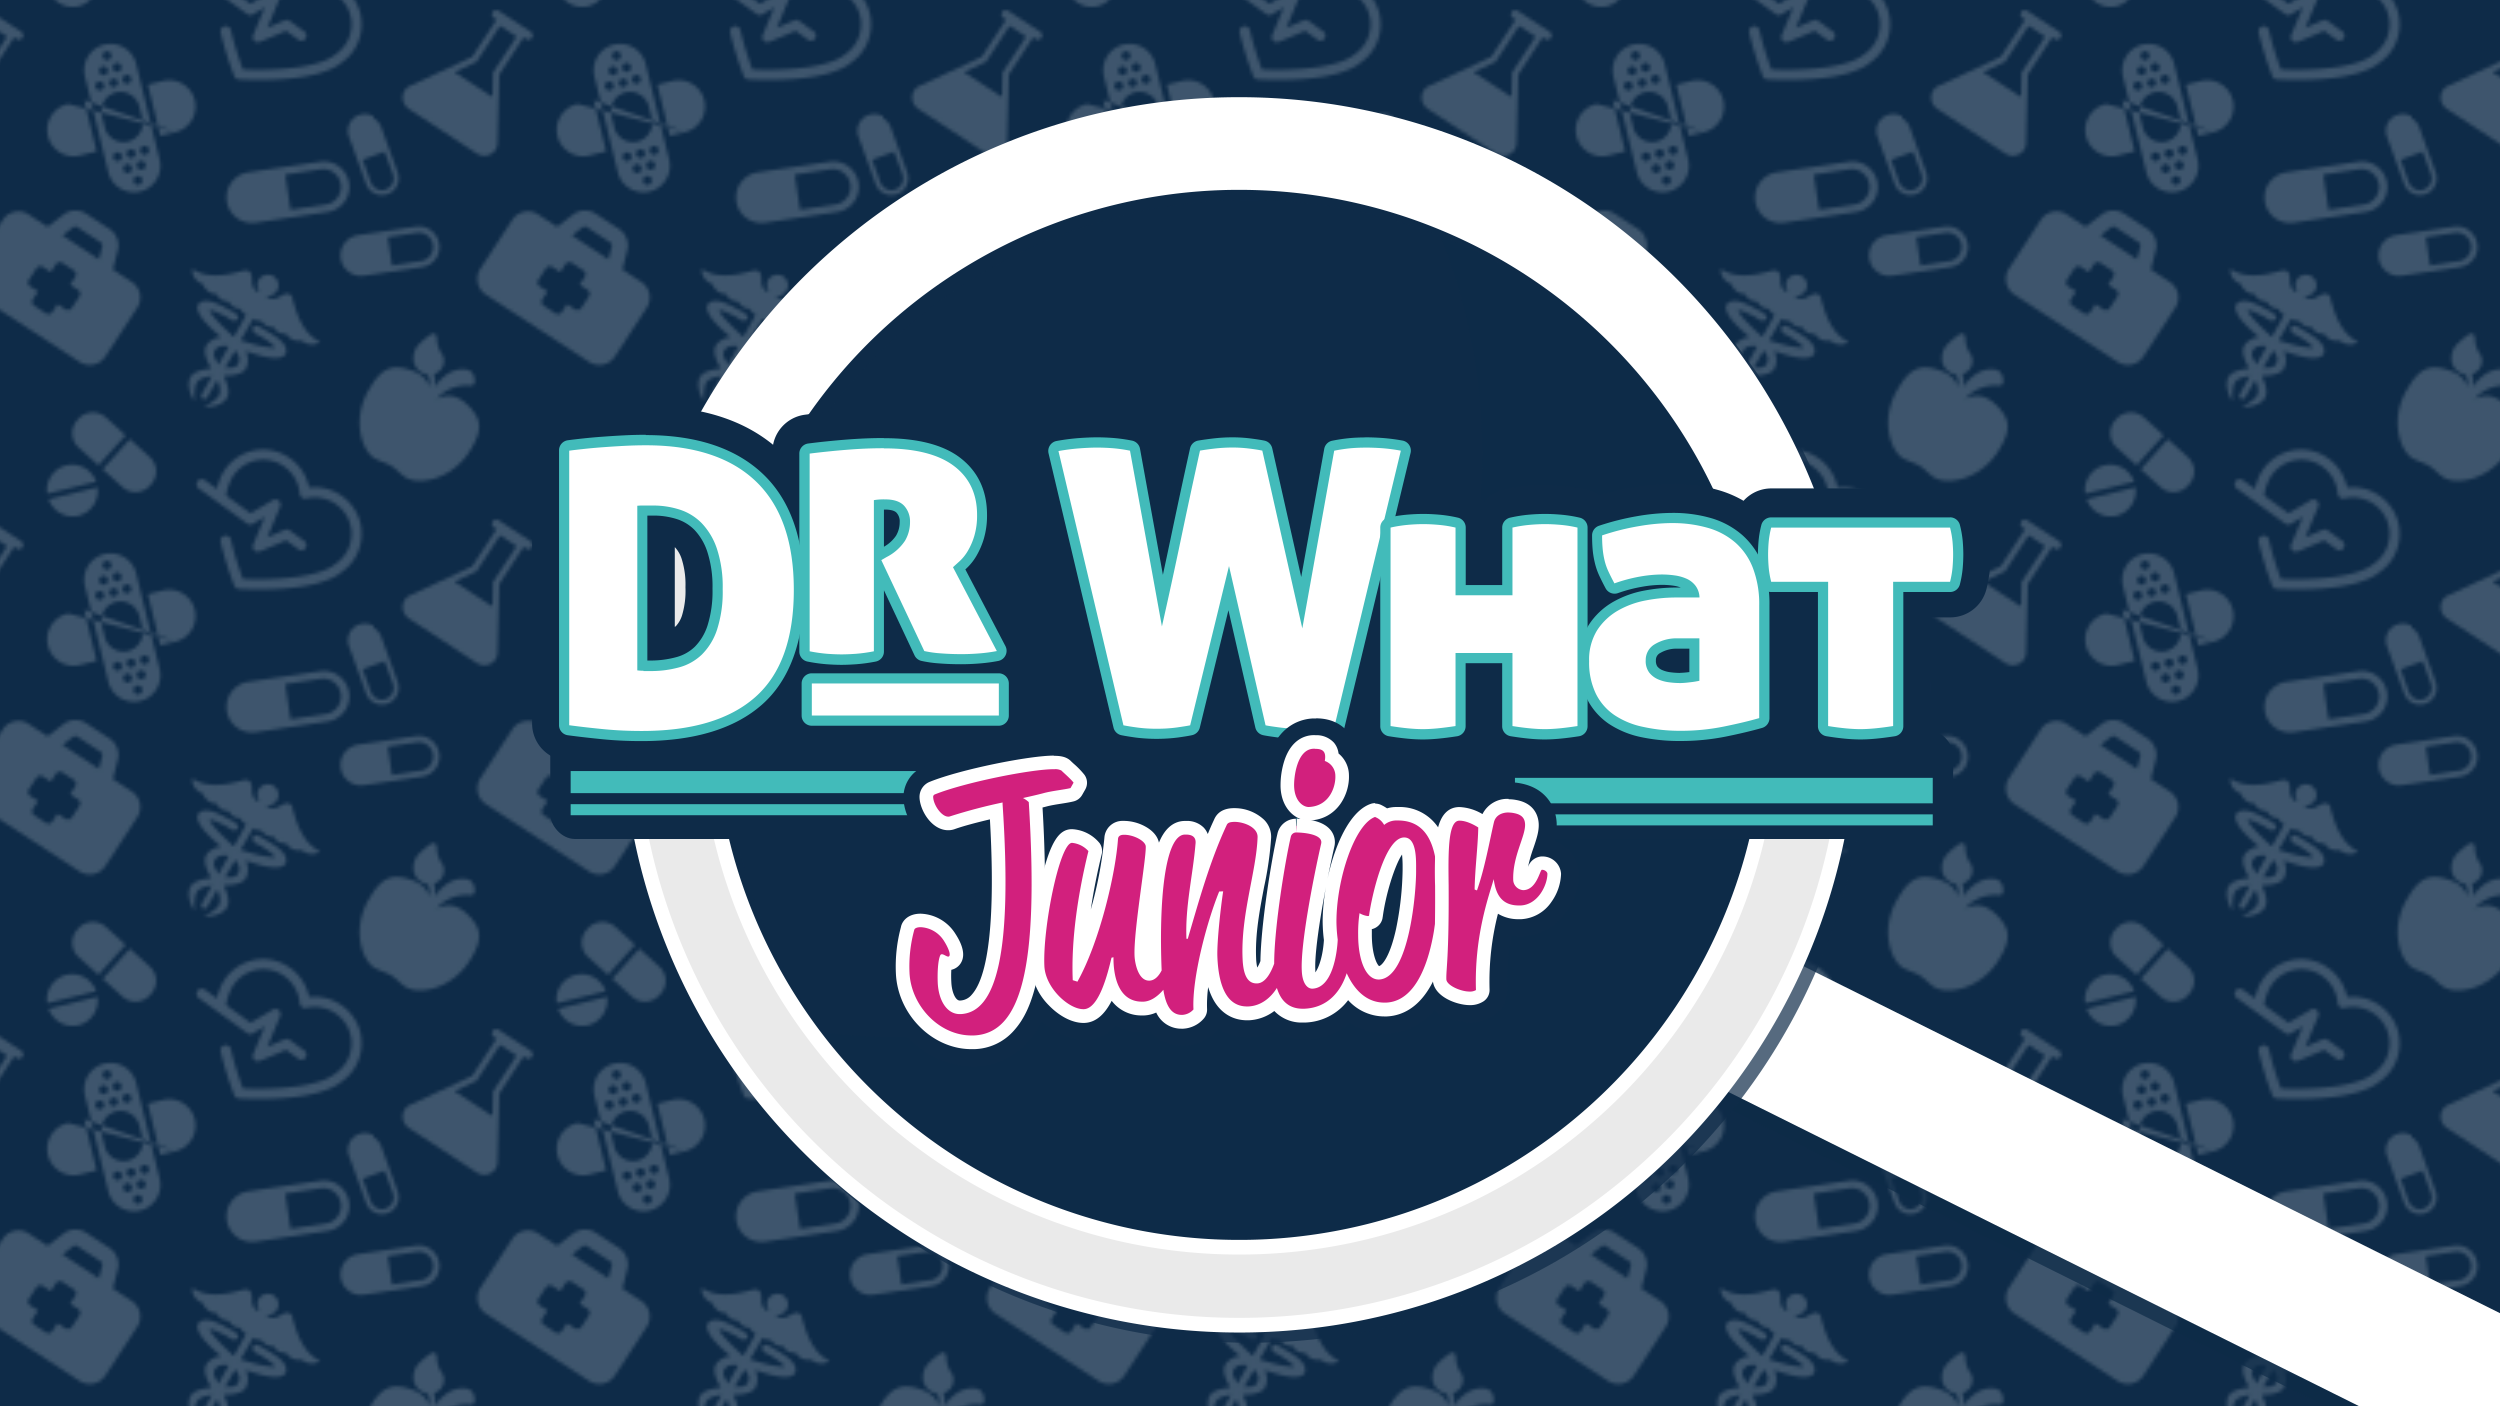 <svg xmlns="http://www.w3.org/2000/svg" xmlns:xlink="http://www.w3.org/1999/xlink" viewBox="0 0 736 414"><defs><style>.cls-1{fill:none;}.cls-2{fill:#fff;}.cls-3{isolation:isolate;}.cls-4,.cls-6,.cls-7{fill:#0e2b48;}.cls-5{opacity:0.2;fill:url(#Unnamed_Pattern);}.cls-6,.cls-8{opacity:0.7;}.cls-6,.cls-7,.cls-8{mix-blend-mode:multiply;}.cls-7{opacity:0.35;}.cls-9{fill:#eaeaea;}.cls-10{fill:#42bbba;}.cls-11{fill:#d2207d;}</style><pattern id="Unnamed_Pattern" data-name="Unnamed Pattern" width="150" height="150" patternTransform="translate(110 140)" patternUnits="userSpaceOnUse" viewBox="0 0 150 150"><rect class="cls-1" width="150" height="150"/><path class="cls-2" d="M143.85,175.24a13.33,13.33,0,0,1-3.06,3c-7.49,6.63-29.57,5.21-30.51,5.15a1.37,1.37,0,0,1-.8-.29,1.46,1.46,0,0,1-.52-.67,101.3,101.3,0,0,1-4-12.84,1.52,1.52,0,1,1,3-.72,100.89,100.89,0,0,0,3.55,11.56c6.7.34,22.2.09,27.45-4.56a10.91,10.91,0,0,0,2.49-2.44,10.7,10.7,0,0,0,1-10.84,10.92,10.92,0,0,0-12.33-5.83,1.58,1.58,0,0,1-1.89-1.38,10.94,10.94,0,0,0-9.34-9.94,10.71,10.71,0,0,0-10,4.33,10.51,10.51,0,0,0-1.5,3,11.47,11.47,0,0,0-.79,3.14l7.16,5.2,6.57-3.87a1.52,1.52,0,0,1,2.17,1.89l-3.76,9,5.13-2.14a1.51,1.51,0,0,1,1.49.17l4.44,3.23a1.51,1.51,0,0,1-1.78,2.45l-3.77-2.73-7.73,3.24a1.54,1.54,0,0,1-1.47-.17l-.18-.15a1.49,1.49,0,0,1-.34-1.66l3.41-8.17-3.48,2.06a1.53,1.53,0,0,1-1.67-.08L98.43,153.75a1.52,1.52,0,0,1,1.79-2.45l3.6,2.62a14,14,0,0,1,.69-2.21,13.11,13.11,0,0,1,1.89-3.7,13.72,13.72,0,0,1,12.83-5.54A14,14,0,0,1,131,153.54a14,14,0,0,1,14.15,7.79,13.7,13.7,0,0,1-1.31,13.91Zm0,0"/><path class="cls-2" d="M53.9,155.37a7.45,7.45,0,0,1,14.41-3.54Zm14.81-1.92L54.3,157a7.45,7.45,0,0,0,14.41-3.54ZM77,138.14l-5.84-5.26a5.71,5.71,0,0,0-8.07.43l-.35.39a5.7,5.7,0,0,0,.42,8.07L69,147ZM84.13,153l.36-.39a5.74,5.74,0,0,0,1.3-5.19,5.68,5.68,0,0,0-1.73-2.88l-5.83-5.26-8,8.89,5.84,5.25a5.72,5.72,0,0,0,8.07-.42Zm0,0"/><path class="cls-2" d="M80.1,28.84A7.77,7.77,0,1,0,65,32.52l6.85,28.13A7.78,7.78,0,1,0,87,57Zm-3,3.25a1.29,1.29,0,1,1-1,1.55,1.29,1.29,0,0,1,1-1.55Zm-6.87-5.44a1.29,1.29,0,1,1,1.56,1,1.29,1.29,0,0,1-1.56-1Zm-1,4.47a1.29,1.29,0,0,1,1-1.56,1.29,1.29,0,1,1-1,1.56Zm.54,5.41a1.29,1.29,0,1,1-.61-2.5,1.29,1.29,0,0,1,.61,2.5Zm3.44-6.38a1.29,1.29,0,1,1,1.56.94,1.29,1.29,0,0,1-1.56-.94Zm-1,4.46A1.29,1.29,0,0,1,74.69,34a1.29,1.29,0,1,1-2.51.61Zm-1.29,13.2-.84-3.45a5.67,5.67,0,1,1,11-2.69l.84,3.46a5.67,5.67,0,0,1-11,2.68Zm4,9.59a1.29,1.29,0,0,1-1.56-.95,1.29,1.29,0,1,1,1.56.95Zm2.42-1.92a1.29,1.29,0,1,1,1.56,1,1.29,1.29,0,0,1-1.56-1Zm.54,5.41a1.29,1.29,0,1,1,.94-1.55,1.27,1.27,0,0,1-.94,1.55Zm3.44-6.38a1.29,1.29,0,1,1,1.56,1,1.29,1.29,0,0,1-1.56-1Zm-1,4.47a1.29,1.29,0,1,1,2.51-.61,1.29,1.29,0,0,1-2.51.61Zm.54,5.41a1.29,1.29,0,1,1,1-1.56,1.29,1.29,0,0,1-1,1.56Zm0,0M91.88,48.87A7.78,7.78,0,0,0,88.2,33.76L83.51,34.9,87.19,50Zm0,0-31.8-8.25a7.78,7.78,0,1,0,3.68,15.11l4.69-1.15L64.76,39.47Zm0,0"/><path class="cls-2" d="M36.48,52.14l.5-20.2L44.13,21l.78.51a1.2,1.2,0,0,0,1.67-.35l.07-.11a1.21,1.21,0,0,0-.35-1.67l-9.53-6.23a1.22,1.22,0,0,0-1.67.35l-.07.11a1.21,1.21,0,0,0,.35,1.67l.79.51L29,26.73l-18.3,8.56a3.71,3.71,0,0,0-2.15,3.13,4.11,4.11,0,0,0,1.91,3.73l19.81,13a4.13,4.13,0,0,0,4.19.25,3.68,3.68,0,0,0,2-3.22ZM30.29,28.2l6.92-10.59,4.85,3.17L35.14,31.37,35,38.54l-11.18-7.3Zm0,0"/><path class="cls-2" d="M78.81,93l-5.57-3.64,1.44-5.71a5.76,5.76,0,0,0-2.43-6.24l-6.89-4.5a5.77,5.77,0,0,0-6.69.28L54,76.76l-5.57-3.63a5.51,5.51,0,0,0-7.63,1.6L31.44,89.08A5.52,5.52,0,0,0,33,96.72L63.4,116.55A5.51,5.51,0,0,0,71,115l9.38-14.36A5.51,5.51,0,0,0,78.81,93ZM61.57,76.88a1.05,1.05,0,0,1,1.21,0l6.88,4.5a1,1,0,0,1,.44,1.13l-1,3.82-10.68-7Zm-.46,23.8a1.35,1.35,0,0,1-1.86.39l-2.34-1.53-1.52,2.34a1.35,1.35,0,0,1-1.87.39L50.09,100a1.34,1.34,0,0,1-.4-1.86l1.53-2.34L48.88,94.3a1.36,1.36,0,0,1-.39-1.87L50.74,89a1.34,1.34,0,0,1,1.86-.4l2.34,1.53,1.53-2.34a1.35,1.35,0,0,1,1.86-.39l3.44,2.25a1.35,1.35,0,0,1,.39,1.86l-1.53,2.34L63,95.38a1.34,1.34,0,0,1,.39,1.86Zm0,0"/><path class="cls-2" d="M143.85,25.24a13.33,13.33,0,0,1-3.06,3c-7.49,6.63-29.57,5.21-30.51,5.15a1.37,1.37,0,0,1-.8-.29,1.46,1.46,0,0,1-.52-.67,101.3,101.3,0,0,1-4-12.84,1.52,1.52,0,1,1,3-.72,100.89,100.89,0,0,0,3.55,11.56c6.7.34,22.2.09,27.45-4.56a10.91,10.91,0,0,0,2.49-2.44,10.7,10.7,0,0,0,1-10.84,10.92,10.92,0,0,0-12.33-5.83,1.58,1.58,0,0,1-1.89-1.38,10.94,10.94,0,0,0-9.34-9.94,10.71,10.71,0,0,0-10,4.33,10.51,10.51,0,0,0-1.5,3,11.47,11.47,0,0,0-.79,3.14l7.16,5.2,6.57-3.87a1.52,1.52,0,0,1,2.17,1.89l-3.76,9L123.83,16a1.51,1.51,0,0,1,1.49.17l4.44,3.23A1.51,1.51,0,0,1,128,21.82l-3.77-2.73-7.73,3.24a1.54,1.54,0,0,1-1.47-.17l-.18-.15a1.49,1.49,0,0,1-.34-1.66l3.41-8.17-3.48,2.06a1.53,1.53,0,0,1-1.67-.08L98.43,3.75a1.52,1.52,0,0,1,1.79-2.45l3.6,2.62a14,14,0,0,1,.69-2.21A13.11,13.11,0,0,1,106.4-2a13.72,13.72,0,0,1,12.83-5.54A14,14,0,0,1,131,3.54a14,14,0,0,1,14.15,7.79,13.7,13.7,0,0,1-1.31,13.91Zm0,0"/><path class="cls-2" d="M53.9,5.37A7.45,7.45,0,0,1,68.31,1.83ZM68.71,3.45,54.3,7a7.55,7.55,0,0,0,8.77,4.85,7.53,7.53,0,0,0,5.64-8.39ZM77-11.86l-5.84-5.26A5.68,5.68,0,0,0,67-18.58a5.65,5.65,0,0,0-4,1.89l-.35.39a5.72,5.72,0,0,0-1.31,5.19,5.72,5.72,0,0,0,1.73,2.88L69-3ZM84.13,3l.36-.39a5.74,5.74,0,0,0,1.3-5.19,5.68,5.68,0,0,0-1.73-2.88l-5.83-5.26-8,8.89,5.84,5.25A5.72,5.72,0,0,0,84.13,3Zm0,0"/><path class="cls-2" d="M142.76,63.92a7.49,7.49,0,0,0-8.5-6.32l-21.18,3.13a7.49,7.49,0,0,0,2.18,14.83l21.18-3.13a7.49,7.49,0,0,0,6.32-8.51Zm-6.64,6.25-10.59,1.56L124,61.42l10.59-1.57a5.22,5.22,0,0,1,1.53,10.32Zm0,0"/><path class="cls-2" d="M154.11,67.14a5,5,0,0,0,3-6.35l-4.83-13.32a5,5,0,1,0-9.33,3.37l4.83,13.33a5,5,0,0,0,6.36,3Zm-4.94-3.48L146.76,57l6.49-2.35,2.41,6.67a3.41,3.41,0,0,1-.12,2.64,3.45,3.45,0,0,1-6.37-.29Zm0,0"/><path class="cls-2" d="M169.27,81.84a6,6,0,0,0-2.36-4,6,6,0,0,0-4.48-1.13l-17.05,2.52a6,6,0,1,0,1.76,11.94l17.05-2.52a6,6,0,0,0,5.08-6.85Zm-5.35,5-8.52,1.26-1.23-8.3,8.53-1.26a4.19,4.19,0,0,1,4.76,3.53,4.21,4.21,0,0,1-3.54,4.77Zm0,0"/><path class="cls-2" d="M126.19,97.88c-.64-1.65-1.59-1.9-4-.44a3.32,3.32,0,0,1-3.69-.06l.15-.28a3.12,3.12,0,1,0-2.36-1.35l-.16.28a3.32,3.32,0,0,1-1.94-3.14c0-2.81-.69-3.51-2.43-3.21s-9.7,3.26-15.17-.53a4.39,4.39,0,0,0,3.12,4.44,4.41,4.41,0,0,0,4.06,3,3.68,3.68,0,0,0,3.58,2.18,3.6,3.6,0,0,0,3.32,2.12,3.65,3.65,0,0,0,1.8,1.74l-3.63,6.55-.31-.27s-1.7-1.52-3.42-3.25-3.34-3.69-3.41-4.3a.37.37,0,0,1,.16,0,3.88,3.88,0,0,1,1,.21,23.19,23.19,0,0,1,2.84,1.26,15.58,15.58,0,0,1,2.32,1.35,1.64,1.64,0,0,0,2-.19s.06,0,0-.09c.38-.82-.2-1.2-.65-1.58a5.77,5.77,0,0,0-1.44-.88c-1.87-.89-7.12-4.46-9.45-2a1.49,1.49,0,0,1-.15.2c-1.19,2.65,3.41,6.72,6.77,9.62a5.89,5.89,0,0,0-4.24,2.24c-1,1.49-.63,3.71,1.34,7-3.11.3-5.4,1-6.29,2.8-.62,1.56-.44,4.22,1.38,6.87h0s-.23-3.68.49-5.21c.37-.93,1.58-1.92,4.57-2.22l-3,5.39h0a.93.93,0,1,0,1.62.93l3-5.18c1.14,2.59.89,4.06.31,4.82-.94,1.4-4.23,3.08-4.23,3.08l0,0c3.2.21,5.58-1,6.6-2.34,1.14-1.7.52-4-.79-6.82,3.85,0,6-.81,6.72-2.46a6,6,0,0,0-.24-4.79c4.2,1.4,10.06,3.28,11.72.89a1.46,1.46,0,0,1,.1-.23c1-3.28-4.8-6-6.52-7.12a7.12,7.12,0,0,0-1.49-.79c-.56-.18-1.19-.49-1.71.26,0,0,0,.09,0,.09a1.63,1.63,0,0,0,.87,1.83,15.17,15.17,0,0,1,2.35,1.32,20.07,20.07,0,0,1,2.52,1.77,4,4,0,0,1,.69.74.41.41,0,0,1,.08.14c-.56.25-3.19-.14-5.45-.73s-4.53-1.28-4.55-1.29a.39.39,0,0,1-.14,0l3.76-6.42a3.64,3.64,0,0,0,2.43.68,3.62,3.62,0,0,0,3.52,1.77,3.67,3.67,0,0,0,3.7,2,4.43,4.43,0,0,0,4.66,2,4.38,4.38,0,0,0,5.41.4c-6.06-2.76-7.57-11.09-8.22-12.76Zm-23.06,15.55c.36-.54.93-2,4.18-1.47l-3,5.42c-.33-.62-.67-1.26-1-1.92a2,2,0,0,1-.15-2Zm5,4.79-1.88.08,3-5.12c1.91,2.37,1,3.57.7,4.14a1.94,1.94,0,0,1-1.81.9Zm0,0"/><path class="cls-2" d="M177.84,129.4c-3.62-3.64-6.59-3.13-9.26-2a11.83,11.83,0,0,1,10-3.86,1,1,0,0,0,1.12-.87,3.68,3.68,0,0,0-.77-3,2.37,2.37,0,0,0-1.46-.84c-4.22-.69-7.37,2.08-9.49,5.1a6.77,6.77,0,0,0-.25-3.81,4,4,0,0,0,2.5-5.76,8.1,8.1,0,0,1-1.61-5,1.07,1.07,0,0,0-.55-1,1.1,1.1,0,0,0-1.17.05c-1.88,1.3-4.18,3.16-4.81,4.9-1.25,3.45.65,6.42,3.74,7,1,1.16.57,3.57.57,3.59-.61-2-2.05-3.81-5.56-4.95-5.23-1.7-8.43-.91-12.43,6.09-4.71,8.24-2.13,17.46,1.86,19.91,1.38.85,3.5,1.37,4.93,2.25s2.86,2.54,4.24,3.39c4,2.45,13.38.59,18.61-7.33,4.43-6.73,3.69-9.94-.18-13.84Zm0,0"/><path class="cls-2" d="M4.11,67.14a4.91,4.91,0,0,0,2.8-2.56,5,5,0,0,0,.17-3.79L2.25,47.47a5,5,0,0,0-6.36-3,5,5,0,0,0-3,6.35l4.83,13.33a5,5,0,0,0,6.36,3ZM-.83,63.66-3.24,57l6.49-2.35,2.41,6.67A3.41,3.41,0,0,1,5.54,64a3.45,3.45,0,0,1-6.37-.29Zm0,0"/><path class="cls-2" d="M19.27,81.84a6,6,0,0,0-2.36-4,6,6,0,0,0-4.48-1.13l-17,2.52a6,6,0,0,0-5.09,6.86,6,6,0,0,0,6.85,5.08l17.05-2.52a6,6,0,0,0,5.08-6.85Zm-5.35,5L5.4,88.13l-1.23-8.3,8.53-1.26a4.19,4.19,0,0,1,4.76,3.53,4.21,4.21,0,0,1-3.54,4.77Zm0,0"/><path class="cls-2" d="M27.84,129.4c-3.62-3.64-6.59-3.13-9.26-2a11.83,11.83,0,0,1,10-3.86,1,1,0,0,0,1.12-.87,3.68,3.68,0,0,0-.77-3,2.37,2.37,0,0,0-1.46-.84c-4.22-.69-7.37,2.08-9.49,5.1a6.77,6.77,0,0,0-.25-3.81,4,4,0,0,0,2.5-5.76,8.1,8.1,0,0,1-1.61-5,1.07,1.07,0,0,0-.55-1,1.1,1.1,0,0,0-1.17.05c-1.88,1.3-4.18,3.16-4.81,4.9-1.25,3.45.65,6.42,3.74,7,1,1.16.57,3.57.57,3.59-.61-2-2.05-3.81-5.56-4.95C5.58,117.23,2.38,118-1.62,125c-4.71,8.24-2.13,17.46,1.86,19.91,1.38.85,3.5,1.37,4.93,2.25s2.86,2.54,4.24,3.39c4,2.45,13.38.59,18.61-7.33,4.43-6.73,3.69-9.94-.18-13.84Zm0,0"/><path class="cls-2" d="M177.84-20.6c-3.62-3.64-6.59-3.13-9.26-2a11.83,11.83,0,0,1,10-3.86,1,1,0,0,0,1.12-.87,3.68,3.68,0,0,0-.77-2.95,2.37,2.37,0,0,0-1.46-.84c-4.22-.69-7.37,2.08-9.49,5.1a6.77,6.77,0,0,0-.25-3.81,4,4,0,0,0,2.5-5.76,8.1,8.1,0,0,1-1.61-5,1.07,1.07,0,0,0-.55-1,1.1,1.1,0,0,0-1.17,0c-1.88,1.3-4.18,3.16-4.81,4.9-1.25,3.45.65,6.42,3.74,7,1,1.16.57,3.57.57,3.59-.61-2-2.05-3.81-5.56-4.95-5.23-1.7-8.43-.91-12.43,6.09-4.71,8.24-2.13,17.46,1.86,19.91,1.38.85,3.5,1.37,4.93,2.25S158-.28,159.41.57c4,2.45,13.38.59,18.61-7.33,4.43-6.73,3.69-9.94-.18-13.84Zm0,0"/><path class="cls-2" d="M27.84-20.6c-3.62-3.64-6.59-3.13-9.26-2a11.83,11.83,0,0,1,10-3.86,1,1,0,0,0,1.12-.87,3.68,3.68,0,0,0-.77-2.95,2.37,2.37,0,0,0-1.46-.84C23.22-31.82,20.07-29,18-26a6.77,6.77,0,0,0-.25-3.81,4,4,0,0,0,2.5-5.76,8.1,8.1,0,0,1-1.61-5,1.07,1.07,0,0,0-.55-1,1.1,1.1,0,0,0-1.17,0c-1.88,1.3-4.18,3.16-4.81,4.9-1.25,3.45.65,6.42,3.74,7,1,1.16.57,3.57.57,3.59-.61-2-2.05-3.81-5.56-4.95C5.58-32.77,2.38-32-1.62-25-6.33-16.74-3.75-7.52.24-5.07c1.38.85,3.5,1.37,4.93,2.25S8-.28,9.41.57C13.4,3,22.79,1.16,28-6.76c4.43-6.73,3.69-9.94-.18-13.84Zm0,0"/></pattern></defs><title>DrWhatJnr_Intro</title><g class="cls-3"><g id="Layer_1" data-name="Layer 1"><rect class="cls-4" width="736" height="426"/><rect class="cls-5" width="736" height="426"/><rect class="cls-6" x="622" y="226" width="43" height="287" transform="translate(25.86 780.77) rotate(-63.52)"/><rect class="cls-2" x="502" y="344" width="287" height="43" transform="translate(230.66 -249.45) rotate(26.48)"/><circle class="cls-4" cx="365.22" cy="209.08" r="164.95"/><path class="cls-7" d="M530.87,209.27a171.85,171.85,0,0,1-319.7,87.59,171.86,171.86,0,0,0,201.2-251A171.9,171.9,0,0,1,530.87,209.27Z"/><g class="cls-8"><path class="cls-4" d="M549.67,213.45c0,100.43-81.41,181.85-181.84,181.85A181.85,181.85,0,0,1,186,213.45C186,113,267.4,31.61,367.83,31.61A181.84,181.84,0,0,1,549.67,213.45ZM367.83,58.89A154.57,154.57,0,1,0,522.39,213.45,154.56,154.56,0,0,0,367.83,58.89Z"/><path class="cls-4" d="M537.16,160.09a171.63,171.63,0,0,1-12.23,29.6,157.73,157.73,0,0,1,1.78,23.76c0,87.6-71.28,158.89-158.88,158.89S208.94,301.05,208.94,213.45a158.27,158.27,0,0,1,2.89-30.2,173.77,173.77,0,0,1-11-30.09,177,177,0,0,0-10.54,60.29c0,97.9,79.64,177.53,177.54,177.53s177.53-79.63,177.53-177.53A177,177,0,0,0,537.16,160.09Z"/></g><path class="cls-2" d="M546.67,210.45c0,100.43-81.41,181.85-181.84,181.85A181.85,181.85,0,0,1,183,210.45C183,110,264.4,28.61,364.83,28.61A181.84,181.84,0,0,1,546.67,210.45ZM364.83,55.89A154.57,154.57,0,1,0,519.39,210.45,154.56,154.56,0,0,0,364.83,55.89Z"/><path class="cls-9" d="M534.16,157.09a171.63,171.63,0,0,1-12.23,29.6,157.73,157.73,0,0,1,1.78,23.76c0,87.6-71.28,158.89-158.88,158.89S205.94,298.05,205.94,210.45a158.27,158.27,0,0,1,2.89-30.2,173.77,173.77,0,0,1-11-30.09,177,177,0,0,0-10.54,60.29c0,97.9,79.64,177.53,177.54,177.53s177.53-79.63,177.53-177.53A177,177,0,0,0,534.16,157.09Z"/><rect class="cls-4" x="162" y="215" width="413" height="32" rx="7.28"/><path class="cls-2" d="M188.9,220.19c-3.94,0-7.79-.18-11.45-.53s-7.07-.75-10.56-1.21a5.51,5.51,0,0,1-4.77-5.45V132.15a5.51,5.51,0,0,1,4.77-5.46c1.17-.15,2.64-.33,4.43-.52s3.76-.37,5.85-.53,4.28-.29,6.41-.4,4.44-.18,6.57-.18c15.67,0,27.89,4.12,36.31,12.24s12.79,20.24,12.79,35.84c0,15.92-4.44,27.91-13.18,35.65C217.52,216.36,205,220.19,188.9,220.19Zm4.26-28.7a24.86,24.86,0,0,0,5.32-.84,9.93,9.93,0,0,0,4.39-2.46A13.2,13.2,0,0,0,206,183a31.17,31.17,0,0,0,1.33-10.06,30.69,30.69,0,0,0-1.38-10,14.7,14.7,0,0,0-3.18-5.49,10.51,10.51,0,0,0-4.29-2.61,20.15,20.15,0,0,0-5.29-.91Z"/><path class="cls-4" d="M190.15,130.56q21.4,0,32.5,10.7t11.1,31.88q0,21.51-11.33,31.53t-33.52,10c-3.77,0-7.41-.16-10.92-.5s-7-.74-10.36-1.19V132.15c1.13-.15,2.56-.32,4.3-.51s3.62-.36,5.66-.51,4.13-.29,6.29-.4,4.24-.17,6.28-.17M189.47,197h2.15a31.45,31.45,0,0,0,8.32-1.07,15.56,15.56,0,0,0,6.74-3.8,18.45,18.45,0,0,0,4.47-7.36,36.05,36.05,0,0,0,1.65-11.89A35.81,35.81,0,0,0,211.1,161a20.06,20.06,0,0,0-4.47-7.53,15.9,15.9,0,0,0-6.52-4,25.66,25.66,0,0,0-7.81-1.19c-1.51,0-2.6,0-3.28.06s-1.13,0-1.36,0v48.47a13.84,13.84,0,0,0,1.81.11m.68-77.47c-2.23,0-4.54.06-6.86.19s-4.38.25-6.52.41-4.19.34-6,.54-3.35.38-4.57.54a11,11,0,0,0-9.55,10.91V213a11,11,0,0,0,9.54,10.9c3.54.47,7.16.89,10.76,1.23,3.84.38,7.87.56,12,.56,17.5,0,31.23-4.3,40.81-12.78,10-8.83,15-22.21,15-39.77,0-17.15-4.87-30.54-14.47-39.8s-23-13.78-40.13-13.78Zm8.51,65V161.09l.19.18a9.23,9.23,0,0,1,1.89,3.45,24.88,24.88,0,0,1,1.06,8.19,25.11,25.11,0,0,1-1,8.23,8.3,8.3,0,0,1-1.72,3.09,4.23,4.23,0,0,1-.4.34Z"/><path class="cls-2" d="M247.84,197.61c-1.42,0-3-.06-4.6-.18a51.77,51.77,0,0,1-5.84-.82,5.5,5.5,0,0,1-4.46-5.4V133a5.49,5.49,0,0,1,4.8-5.45c3.6-.46,7.4-.85,11.3-1.16s7.74-.47,11.25-.47c10.45,0,18.26,2,23.86,6.25,5.92,4.46,9,11,9,18.84a26.36,26.36,0,0,1-1,7.71,25.08,25.08,0,0,1-2.48,5.72,20.72,20.72,0,0,1-2.3,3.14l11,21a5.51,5.51,0,0,1-3.8,8,50.82,50.82,0,0,1-5.66.76c-2,.17-4,.25-5.83.25-2.23,0-4.43-.08-6.53-.24a39.84,39.84,0,0,1-5.71-.81,5.55,5.55,0,0,1-3.72-3l-4.24-9v6.8a5.51,5.51,0,0,1-4.47,5.4,53.7,53.7,0,0,1-6,.82C250.71,197.55,249.17,197.61,247.84,197.61Z"/><path class="cls-4" d="M260.29,131.42q13.69,0,20.55,5.15T287.69,151a21,21,0,0,1-.79,6.11,19.76,19.76,0,0,1-1.92,4.47,13.38,13.38,0,0,1-2.38,3c-.83.76-1.51,1.36-2,1.82l12.91,24.68a44.35,44.35,0,0,1-5,.68c-1.85.15-3.64.23-5.38.23q-3.17,0-6.11-.23a32.74,32.74,0,0,1-4.87-.68L259.5,164.37l1.58-.91a14.13,14.13,0,0,0,5.44-4.81,10.81,10.81,0,0,0,1.47-5.49,6.73,6.73,0,0,0-1.75-4.81c-1.18-1.25-3-1.87-5.61-1.87a18.07,18.07,0,0,0-3.28.22v44.51a46.86,46.86,0,0,1-5.32.73c-1.59.11-3,.17-4.19.17s-2.68-.06-4.19-.17a46.79,46.79,0,0,1-5.21-.73V133q5.33-.67,11-1.13t10.81-.45m0-11c-3.66,0-7.58.16-11.68.48s-7.88.72-11.57,1.19a11,11,0,0,0-9.6,10.91v58.21a11,11,0,0,0,8.92,10.8,56.25,56.25,0,0,0,6.47.9c1.77.13,3.46.2,5,.2s3.1-.06,5-.2a56.29,56.29,0,0,0,6.61-.9,11,11,0,0,0,5.35-2.69,11,11,0,0,0,4.78,2.48,44.28,44.28,0,0,0,6.54.94c2.24.17,4.59.26,7,.26,2,0,4.13-.09,6.27-.26a57.16,57.16,0,0,0,6.3-.86,11,11,0,0,0,7.6-15.89l-9.35-17.87.51-.82a31.16,31.16,0,0,0,3.05-7,32.11,32.11,0,0,0,1.26-9.31c0-9.67-3.88-17.7-11.23-23.23-6.6-5-15.48-7.36-27.17-7.36Z"/><path class="cls-2" d="M382.76,219.52a52,52,0,0,1-6.89-.45c-2.32-.31-3.67-.52-4.51-.71a5.49,5.49,0,0,1-4.15-4.13L361.65,190l-5.93,24.31a5.49,5.49,0,0,1-4.14,4.06c-.81.19-2.07.39-4.22.7a50.39,50.39,0,0,1-13.13.06c-1.8-.24-3.28-.48-4.53-.73a5.51,5.51,0,0,1-4.27-4.12l-19.14-80.74a5.55,5.55,0,0,1,.76-4.29,5.48,5.48,0,0,1,3.63-2.39c2.28-.41,4.52-.7,6.66-.87s4-.24,5.63-.24,3.2.06,4.88.19a49.86,49.86,0,0,1,5.9.82,5.49,5.49,0,0,1,4.37,4.41l4.47,24.63c1.81-8.61,3.61-17,5.36-24.84a5.5,5.5,0,0,1,4.46-4.23c1.45-.24,3-.46,4.81-.66a51.67,51.67,0,0,1,5.72-.32,46.15,46.15,0,0,1,5.29.32c1.77.21,3.24.44,4.51.69a5.52,5.52,0,0,1,4.29,4.19l5.8,25.79,4.59-25.56a5.5,5.5,0,0,1,4.38-4.42,53.23,53.23,0,0,1,5.56-.82c1.5-.13,3.07-.19,4.65-.19s3.35.06,5.13.18a60.76,60.76,0,0,1,6.25.81,5.5,5.5,0,0,1,4.38,6.71L398.3,214.29a5.5,5.5,0,0,1-4.27,4.1c-1.26.25-2.81.49-4.74.74A51.07,51.07,0,0,1,382.76,219.52Z"/><path class="cls-4" d="M402,131.24c1.51,0,3.09.06,4.75.17a52.17,52.17,0,0,1,5.67.74L393,213c-1.13.22-2.59.45-4.36.68a48.91,48.91,0,0,1-12-.06c-2-.27-3.34-.47-4-.62l-10.76-46.88L350.37,213c-.68.15-1.94.35-3.79.62a42.68,42.68,0,0,1-5.94.4,43.41,43.41,0,0,1-5.67-.34c-1.66-.23-3.05-.46-4.19-.68l-19.13-80.74a60.59,60.59,0,0,1,6.11-.79c2-.15,3.7-.23,5.21-.23s2.92.06,4.47.17a45,45,0,0,1,5.27.74l9.4,51.74q2.82-12.45,5.66-26t5.55-25.76c1.36-.23,2.86-.44,4.53-.63a47.22,47.22,0,0,1,5.09-.28,41.39,41.39,0,0,1,4.65.28c1.58.19,2.94.4,4.07.63l11.78,52.31,9.4-52.31a46.85,46.85,0,0,1,5-.74c1.36-.11,2.75-.17,4.19-.17m0-11c-1.73,0-3.45.07-5.11.21a61.76,61.76,0,0,0-6.14.89,11,11,0,0,0-8.51,7.82,11,11,0,0,0-8.43-7.8c-1.41-.28-3-.53-4.93-.76a50.88,50.88,0,0,0-5.95-.36,57.82,57.82,0,0,0-6.33.35c-1.89.22-3.56.45-5.1.71a11,11,0,0,0-8.5,7,11,11,0,0,0-8.23-6.95,58,58,0,0,0-6.54-.9c-1.8-.13-3.57-.2-5.27-.2s-3.78.09-6.05.26-4.75.49-7.21.93a11,11,0,0,0-8.77,13.37l19.14,80.73a11,11,0,0,0,8.54,8.25c1.36.28,3,.53,4.87.79a52.06,52.06,0,0,0,7.15.45,52.78,52.78,0,0,0,7.49-.51c2.29-.33,3.68-.56,4.65-.78a11,11,0,0,0,8.28-8.13l.42-1.73.37,1.59a11,11,0,0,0,8.31,8.27c1,.23,2.48.46,5,.79a59.51,59.51,0,0,0,14.84.07c2.06-.27,3.74-.53,5.13-.81a11,11,0,0,0,8.53-8.21l19.48-80.85a11,11,0,0,0-8.76-13.4,64.07,64.07,0,0,0-6.85-.88c-1.9-.13-3.75-.2-5.5-.2Z"/><path class="cls-2" d="M454.83,219.63c-1.45,0-3.07-.09-4.83-.25s-3.56-.41-5.55-.72a5.51,5.51,0,0,1-4.64-5.44v-16h-5.75v16a5.51,5.51,0,0,1-4.67,5.44c-2.07.32-4,.56-5.63.72s-3.39.25-4.83.25-3.07-.09-4.82-.25-3.56-.41-5.55-.72a5.5,5.5,0,0,1-4.64-5.44V154.79a5.51,5.51,0,0,1,4.28-5.36,44.26,44.26,0,0,1,5.63-.91c1.8-.16,3.55-.25,5.21-.25s3.32.09,5.14.25a41.35,41.35,0,0,1,5.65.92,5.51,5.51,0,0,1,4.23,5.35v14.43h5.75V154.79a5.51,5.51,0,0,1,4.29-5.36,44,44,0,0,1,5.63-.91c1.79-.16,3.54-.25,5.21-.25s3.31.09,5.14.25a41.46,41.46,0,0,1,5.64.92,5.51,5.51,0,0,1,4.23,5.35v58.43a5.5,5.5,0,0,1-4.67,5.44c-2.06.32-4,.56-5.63.72S456.27,219.63,454.83,219.63Z"/><path class="cls-4" d="M454.94,153.77c1.43,0,3,.08,4.64.23a35.57,35.57,0,0,1,4.87.79v58.43c-2,.3-3.74.53-5.32.68s-3,.23-4.3.23-2.72-.08-4.31-.23-3.32-.38-5.21-.68V191.71H428.56v21.51c-2,.3-3.74.53-5.33.68s-3,.23-4.3.23-2.72-.08-4.3-.23-3.33-.38-5.21-.68V154.79a39.28,39.28,0,0,1,4.92-.79c1.63-.15,3.19-.23,4.7-.23s3,.08,4.65.23a35.57,35.57,0,0,1,4.87.79v19.93h16.75V154.79a39.14,39.14,0,0,1,4.93-.79c1.62-.15,3.19-.23,4.7-.23m0-11c-1.84,0-3.76.1-5.72.28a50.06,50.06,0,0,0-6.34,1,10.94,10.94,0,0,0-5.95,3.6,11,11,0,0,0-5.83-3.58,46.56,46.56,0,0,0-6.41-1c-2-.18-3.89-.28-5.65-.28s-3.76.1-5.71.28a49.92,49.92,0,0,0-6.35,1,11,11,0,0,0-8.56,10.72v58.43a11,11,0,0,0,9.27,10.87c2.1.33,4.08.59,5.89.76s3.73.28,5.35.28,3.41-.09,5.34-.28,3.78-.42,6-.75a11,11,0,0,0,6.71-3.75,11,11,0,0,0,6.66,3.74c2.1.33,4.08.59,5.88.76,2,.19,3.72.28,5.36.28s3.41-.09,5.34-.28c1.78-.17,3.78-.42,5.94-.75a11,11,0,0,0,9.34-10.88V154.79a11,11,0,0,0-8.46-10.7,46.31,46.31,0,0,0-6.41-1c-2-.18-3.89-.28-5.64-.28Z"/><path class="cls-2" d="M494.62,220.08a56.39,56.39,0,0,1-12-1.2,29.55,29.55,0,0,1-10.34-4.27,21.86,21.86,0,0,1-7.32-8.36,26.41,26.41,0,0,1-2.57-12.05A21.82,21.82,0,0,1,465.68,182a23.53,23.53,0,0,1,6.3-6.47,5.33,5.33,0,0,1-1.47-1.75c-.75-1.42-1.36-2.65-1.89-3.78a22.83,22.83,0,0,1-1.49-4.25,31.79,31.79,0,0,1-.69-4.15c-.13-1.34-.19-2.83-.19-4.55a5.5,5.5,0,0,1,3.76-5.22,78.36,78.36,0,0,1,11.64-2.92,64.82,64.82,0,0,1,10.59-1,42.88,42.88,0,0,1,12.21,1.64,26.82,26.82,0,0,1,10.17,5.5,25,25,0,0,1,6.63,9.64,35.23,35.23,0,0,1,2.2,12.95v33.17a5.51,5.51,0,0,1-4,5.29c-3,.86-6.64,1.74-10.85,2.6A70.47,70.47,0,0,1,494.62,220.08Zm-4.56-25.87a1.1,1.1,0,0,0,.28.17,6.1,6.1,0,0,0,1.75.48,20,20,0,0,0,2.53.18h.28v-2.12h-1a7.16,7.16,0,0,0-3.77.86l-.13.09A2.87,2.87,0,0,0,490.06,194.21Z"/><path class="cls-4" d="M492.24,153.44a37.41,37.41,0,0,1,10.65,1.41,21.25,21.25,0,0,1,8.09,4.36,19.24,19.24,0,0,1,5.16,7.53A29.89,29.89,0,0,1,518,177.67v33.18q-4.31,1.25-10.42,2.49a64.64,64.64,0,0,1-12.91,1.24,51.11,51.11,0,0,1-10.81-1.07,24,24,0,0,1-8.44-3.46,16.38,16.38,0,0,1-5.49-6.28,21,21,0,0,1-2-9.57,16.34,16.34,0,0,1,2.38-9.17,17.88,17.88,0,0,1,6.11-5.78,26.26,26.26,0,0,1,8.27-3,48.31,48.31,0,0,1,8.83-.85h6.91a6.08,6.08,0,0,0-1.14-3.39,6.76,6.76,0,0,0-2.6-2.1,12.8,12.8,0,0,0-3.51-1,27.15,27.15,0,0,0-4-.28,38.64,38.64,0,0,0-6.35.62,47.11,47.11,0,0,0-7.47,2c-.68-1.28-1.26-2.45-1.75-3.51a16.94,16.94,0,0,1-1.14-3.22,24.86,24.86,0,0,1-.56-3.4,40.06,40.06,0,0,1-.17-4,72.49,72.49,0,0,1,10.81-2.72,59.25,59.25,0,0,1,9.68-.9m2.38,47.1a36.47,36.47,0,0,0,5.78-.68V187.41h-6.46a12.39,12.39,0,0,0-6.68,1.69,5.34,5.34,0,0,0-2.72,4.76,5.65,5.65,0,0,0,1,3.57,6.53,6.53,0,0,0,2.55,2,11.78,11.78,0,0,0,3.28.9,23.9,23.9,0,0,0,3.23.23m-2.38-58.1a70.22,70.22,0,0,0-11.5,1.05,84.28,84.28,0,0,0-12.47,3.13,11,11,0,0,0-7.52,10.44c0,1.89.07,3.56.22,5.08a35.46,35.46,0,0,0,.82,4.93,28.25,28.25,0,0,0,1.85,5.27c.32.68.66,1.4,1.05,2.17a29.13,29.13,0,0,0-3.61,4.48,27.19,27.19,0,0,0-4.18,15.21,31.81,31.81,0,0,0,3.17,14.54,27.38,27.38,0,0,0,9.13,10.42,34.9,34.9,0,0,0,12.26,5.09,62.1,62.1,0,0,0,13.16,1.33,76.14,76.14,0,0,0,15.1-1.46c4.42-.9,8.11-1.79,11.29-2.71A11,11,0,0,0,529,210.85V177.67a40.77,40.77,0,0,0-2.58-15A30.25,30.25,0,0,0,518.26,151,32.27,32.27,0,0,0,506,144.31a48.2,48.2,0,0,0-13.79-1.87Z"/><path class="cls-2" d="M547.75,219.63c-1.44,0-3.06-.09-4.82-.25s-3.56-.41-5.55-.72a5.51,5.51,0,0,1-4.64-5.44v-37H521.48a5.5,5.5,0,0,1-5.33-4.16,31.41,31.41,0,0,1-.88-5.12c-.13-1.47-.19-2.91-.19-4.26s.06-2.77.19-4.22a31.27,31.27,0,0,1,.88-5,5.5,5.5,0,0,1,5.33-4.17h52.65a5.5,5.5,0,0,1,5.34,4.17,32.82,32.82,0,0,1,.88,5c.13,1.44.19,2.86.19,4.22s-.06,2.79-.19,4.26a33.13,33.13,0,0,1-.88,5.12,5.5,5.5,0,0,1-5.34,4.16H562.88v37a5.51,5.51,0,0,1-4.67,5.44c-2.07.32-4,.56-5.63.72S549.19,219.63,547.75,219.63Z"/><path class="cls-4" d="M574.14,154.79a27.81,27.81,0,0,1,.73,4.19c.11,1.29.17,2.53.17,3.74s-.06,2.47-.17,3.79a27.46,27.46,0,0,1-.73,4.25H557.38v42.46c-2,.3-3.74.53-5.33.68s-3,.23-4.3.23-2.72-.08-4.3-.23-3.32-.38-5.21-.68V170.76H521.48a26.31,26.31,0,0,1-.73-4.25c-.12-1.32-.17-2.58-.17-3.79s0-2.45.17-3.74a26.6,26.6,0,0,1,.73-4.19h52.66m0-11H521.48a11,11,0,0,0-10.67,8.33,38.47,38.47,0,0,0-1,5.9c-.14,1.59-.21,3.18-.21,4.7s.07,3.11.21,4.74a37.82,37.82,0,0,0,1,6,11,11,0,0,0,10.67,8.32h5.76v31.46a11,11,0,0,0,9.27,10.87c2.11.33,4.09.59,5.89.76,2,.19,3.71.28,5.35.28s3.42-.09,5.34-.28,3.79-.42,5.95-.75a11,11,0,0,0,9.34-10.88V181.76h5.76a11,11,0,0,0,10.67-8.33,37.74,37.74,0,0,0,1-6c.14-1.61.21-3.2.21-4.72s-.07-3.11-.21-4.71a38.86,38.86,0,0,0-1-5.88,11,11,0,0,0-10.67-8.34Z"/><rect class="cls-2" x="233.56" y="195.19" width="66.04" height="20.44" rx="5.5"/><path class="cls-4" d="M294.1,200.69v9.44h-55v-9.44h55m0-11h-55a11,11,0,0,0-11,11v9.44a11,11,0,0,0,11,11h55a11,11,0,0,0,11-11v-9.44a11,11,0,0,0-11-11Z"/><path class="cls-2" d="M188.86,216.72c-3.8,0-7.53-.17-11.07-.51s-7-.74-10.41-1.2a1.49,1.49,0,0,1-1.3-1.48V132.68a1.49,1.49,0,0,1,1.3-1.49c1.14-.15,2.58-.32,4.33-.52s3.66-.36,5.72-.51,4.2-.29,6.32-.4,4.29-.17,6.36-.17c14.6,0,25.88,3.74,33.54,11.12s11.55,18.48,11.55,33c0,14.72-4,25.71-11.83,32.66S204,216.72,188.86,216.72Zm2.72-20.66a29.67,29.67,0,0,0,7.92-1,14.08,14.08,0,0,0,6.1-3.43,17.17,17.17,0,0,0,4.1-6.78,35,35,0,0,0,1.56-11.39,34.35,34.35,0,0,0-1.62-11.38,18.51,18.51,0,0,0-4.12-7,14.39,14.39,0,0,0-5.9-3.59,24,24,0,0,0-7.36-1.12c-1.42,0-2.48,0-3.14,0v45.64Z"/><path class="cls-10" d="M190.11,131.09q21.4,0,32.5,10.7t11.09,31.88q0,21.51-11.32,31.53t-33.52,10q-5.66,0-10.92-.51c-3.51-.34-7-.73-10.36-1.18V132.68c1.13-.16,2.56-.32,4.3-.51s3.62-.36,5.66-.51,4.13-.29,6.28-.4,4.25-.17,6.29-.17m-.68,66.47h2.15a31.09,31.09,0,0,0,8.32-1.08,15.44,15.44,0,0,0,6.74-3.79,18.45,18.45,0,0,0,4.47-7.36,36.09,36.09,0,0,0,1.65-11.89,35.76,35.76,0,0,0-1.7-11.89,20.07,20.07,0,0,0-4.48-7.53,15.86,15.86,0,0,0-6.51-4,25.35,25.35,0,0,0-7.81-1.19c-1.51,0-2.6,0-3.28,0s-1.14.06-1.36.06v48.47a13.73,13.73,0,0,0,1.81.11m.68-69.47c-2.09,0-4.26.06-6.44.17s-4.27.25-6.35.4-4,.33-5.76.52-3.24.37-4.38.52a3,3,0,0,0-2.6,3v80.85a3,3,0,0,0,2.6,3c3.44.46,7,.86,10.47,1.2s7.36.52,11.21.52c15.48,0,27.43-3.62,35.51-10.77s12.33-18.61,12.33-33.78c0-14.9-4-26.35-12-34s-19.58-11.54-34.58-11.54Zm.51,23.79h1.64a22.53,22.53,0,0,1,6.9,1,12.77,12.77,0,0,1,5.3,3.22,17.05,17.05,0,0,1,3.77,6.42,33,33,0,0,1,1.53,10.88,33.4,33.4,0,0,1-1.48,10.89,15.77,15.77,0,0,1-3.72,6.2,12.47,12.47,0,0,1-5.45,3.06,28.44,28.44,0,0,1-7.53,1h-1V151.88Z"/><path class="cls-2" d="M247.79,194.14c-1.3,0-2.75-.06-4.3-.17a48.94,48.94,0,0,1-5.38-.76,1.51,1.51,0,0,1-1.21-1.48v-58.2a1.51,1.51,0,0,1,1.31-1.49c3.53-.45,7.27-.83,11.11-1.14s7.53-.45,10.93-.45c9.42,0,16.64,1.83,21.45,5.45s7.45,9,7.45,15.64a22.66,22.66,0,0,1-.86,6.55,21.16,21.16,0,0,1-2.07,4.81,14.81,14.81,0,0,1-2.65,3.33l-1.17,1.06,12.36,23.64a1.5,1.5,0,0,1-1,2.16,47.31,47.31,0,0,1-5.21.71c-1.89.15-3.74.23-5.5.23-2.13,0-4.23-.08-6.23-.23a34.62,34.62,0,0,1-5.1-.72,1.49,1.49,0,0,1-1-.82L258.81,167v24.69a1.52,1.52,0,0,1-1.22,1.48,48.49,48.49,0,0,1-5.5.76C250.47,194.08,249,194.14,247.79,194.14Zm11-30.6,1.49-.85a12.86,12.86,0,0,0,4.88-4.26,9.28,9.28,0,0,0,1.27-4.74,5.27,5.27,0,0,0-1.35-3.79c-.87-.92-2.39-1.39-4.51-1.39-.68,0-1.28,0-1.78.05Z"/><path class="cls-10" d="M260.25,132q13.69,0,20.55,5.15t6.85,14.44a21,21,0,0,1-.79,6.11,19.76,19.76,0,0,1-1.92,4.47,13.38,13.38,0,0,1-2.38,3c-.83.76-1.51,1.36-2,1.82l12.91,24.68a44.35,44.35,0,0,1-5,.68c-1.85.15-3.64.23-5.38.23q-3.17,0-6.11-.23a32.74,32.74,0,0,1-4.87-.68L259.46,164.9,261,164a14.2,14.2,0,0,0,5.44-4.81,10.81,10.81,0,0,0,1.47-5.49,6.8,6.8,0,0,0-1.75-4.82c-1.18-1.24-3-1.86-5.61-1.86a18,18,0,0,0-3.28.22v44.5a44.75,44.75,0,0,1-5.33.74c-1.58.11-3,.17-4.19.17s-2.68-.06-4.19-.17a44.92,44.92,0,0,1-5.2-.74v-58.2q5.31-.67,11-1.13t10.81-.45m0-3c-3.45,0-7.16.15-11.05.46s-7.63.69-11.18,1.15a3,3,0,0,0-2.62,3v58.2a3,3,0,0,0,2.43,3,49.23,49.23,0,0,0,5.55.78c1.58.12,3.07.18,4.41.18s2.76-.06,4.41-.18a48.88,48.88,0,0,0,5.67-.78,3,3,0,0,0,2.44-3v-18l9,19.15a3,3,0,0,0,2,1.64,35,35,0,0,0,5.32.75c2,.16,4.18.24,6.35.24,1.8,0,3.69-.08,5.62-.24a47.73,47.73,0,0,0,5.38-.73,3,3,0,0,0,2.12-1.64,3,3,0,0,0,0-2.69l-11.82-22.61.3-.28a16.21,16.21,0,0,0,2.93-3.66,23,23,0,0,0,2.23-5.16,24.19,24.19,0,0,0,.92-7c0-7.16-2.7-12.82-8-16.84C277.53,130.88,270,129,260.25,129Zm.06,21.06h.28c1.16,0,2.7.16,3.42.92a3.71,3.71,0,0,1,.94,2.76,7.78,7.78,0,0,1-1.07,4,10.49,10.49,0,0,1-3.57,3.26V150Z"/><path class="cls-2" d="M382.72,216a49.18,49.18,0,0,1-6.37-.4c-2.12-.29-3.44-.49-4.15-.65a1.51,1.51,0,0,1-1.14-1.13l-9.34-40.7-9.93,40.72a1.52,1.52,0,0,1-1.13,1.11c-.7.16-1.94.36-3.91.64a47.78,47.78,0,0,1-12,.06c-1.69-.23-3.13-.46-4.28-.69a1.52,1.52,0,0,1-1.17-1.13l-19.13-80.73a1.46,1.46,0,0,1,.2-1.17,1.5,1.5,0,0,1,1-.66c2.15-.38,4.26-.65,6.26-.81s3.79-.23,5.33-.23,3,.06,4.58.17a50.63,50.63,0,0,1,5.44.76,1.5,1.5,0,0,1,1.19,1.21l8.08,44.47c1.35-6.09,2.7-12.37,4-18.75,1.86-8.88,3.72-17.56,5.55-25.78A1.49,1.49,0,0,1,353,131.2c1.37-.23,2.92-.45,4.61-.64a48.1,48.1,0,0,1,5.26-.29,42.34,42.34,0,0,1,4.82.29c1.63.2,3,.41,4.19.64a1.5,1.5,0,0,1,1.17,1.15l10.15,45.08,8.09-45a1.5,1.5,0,0,1,1.19-1.21,49.82,49.82,0,0,1,5.14-.75c1.39-.12,2.85-.18,4.32-.18s3.17.06,4.86.17a55,55,0,0,1,5.82.76,1.53,1.53,0,0,1,1,.65,1.49,1.49,0,0,1,.2,1.18l-19.47,80.85A1.52,1.52,0,0,1,393.2,215c-1.16.23-2.62.46-4.46.69A46.82,46.82,0,0,1,382.72,216Z"/><path class="cls-10" d="M402,131.77c1.51,0,3.09.06,4.75.17a51.7,51.7,0,0,1,5.66.74l-19.47,80.85c-1.13.22-2.59.45-4.36.67a45.66,45.66,0,0,1-5.83.34,47.75,47.75,0,0,1-6.17-.39c-2-.27-3.34-.47-4-.62l-10.76-46.88-11.44,46.88c-.68.15-1.94.35-3.79.62a42.78,42.78,0,0,1-6,.39,41.68,41.68,0,0,1-5.66-.34c-1.66-.22-3.06-.45-4.19-.67l-19.13-80.74a60.59,60.59,0,0,1,6.11-.79c2-.15,3.7-.23,5.21-.23s2.92.06,4.47.17a45,45,0,0,1,5.27.74l9.4,51.74q2.82-12.45,5.66-26t5.55-25.76c1.36-.23,2.86-.44,4.53-.63a47.08,47.08,0,0,1,5.09-.28,41.08,41.08,0,0,1,4.64.28q2.38.28,4.08.63L383.4,185l9.39-52.31a47.36,47.36,0,0,1,5-.74c1.36-.11,2.75-.17,4.19-.17m0-3c-1.51,0-3,.06-4.44.18a50.45,50.45,0,0,0-5.3.78,3,3,0,0,0-2.39,2.42l-6.77,37.71L374.55,132a3,3,0,0,0-2.34-2.29c-1.21-.24-2.62-.45-4.31-.66a43.21,43.21,0,0,0-5-.3,48.73,48.73,0,0,0-5.43.3c-1.72.2-3.3.42-4.69.65a3,3,0,0,0-2.43,2.3c-1.82,8.2-3.69,16.88-5.56,25.8q-1.21,5.79-2.43,11.43l-6.74-37.11a3,3,0,0,0-2.39-2.41,48.58,48.58,0,0,0-5.61-.78c-1.61-.12-3.19-.18-4.69-.18s-3.4.08-5.44.23a63.41,63.41,0,0,0-6.41.84,3,3,0,0,0-2.39,3.64l19.13,80.74a3,3,0,0,0,2.33,2.25c1.2.24,2.63.47,4.38.71a49.78,49.78,0,0,0,12.43-.06c2-.29,3.28-.5,4-.67a3,3,0,0,0,2.26-2.21l8.43-34.57,7.92,34.53a3,3,0,0,0,2.27,2.25c.77.17,2.09.38,4.28.67a50.6,50.6,0,0,0,6.57.42,49.72,49.72,0,0,0,6.21-.36c1.87-.24,3.36-.47,4.57-.71a3,3,0,0,0,2.33-2.24l19.47-80.85a3,3,0,0,0-2.39-3.66,57.79,57.79,0,0,0-6-.77c-1.72-.12-3.39-.18-5-.18Z"/><path class="cls-2" d="M454.79,216.16c-1.32,0-2.82-.08-4.45-.24s-3.39-.38-5.3-.69a1.5,1.5,0,0,1-1.27-1.48v-20H430v20a1.5,1.5,0,0,1-1.27,1.48c-2,.31-3.81.54-5.41.69s-3.12.24-4.44.24-2.81-.08-4.45-.24-3.39-.38-5.3-.69a1.49,1.49,0,0,1-1.26-1.48V155.32a1.49,1.49,0,0,1,1.16-1.46,38.37,38.37,0,0,1,5.12-.82c1.67-.16,3.3-.24,4.84-.24s3.07.08,4.78.24a35.17,35.17,0,0,1,5.08.82,1.5,1.5,0,0,1,1.15,1.46v18.43h13.76V155.32a1.5,1.5,0,0,1,1.17-1.46,38.37,38.37,0,0,1,5.12-.82c1.67-.16,3.29-.24,4.84-.24s3.07.08,4.78.24a35.17,35.17,0,0,1,5.08.82,1.51,1.51,0,0,1,1.15,1.46v58.43a1.5,1.5,0,0,1-1.27,1.48c-2,.31-3.81.54-5.41.69S456.1,216.16,454.79,216.16Z"/><path class="cls-10" d="M454.9,154.3c1.43,0,3,.08,4.64.23a35.57,35.57,0,0,1,4.87.79v58.43c-2,.3-3.74.53-5.32.68s-3,.23-4.31.23-2.71-.08-4.3-.23-3.32-.38-5.21-.68V192.24H428.51v21.51q-2.94.45-5.32.68c-1.58.15-3,.23-4.3.23s-2.72-.08-4.3-.23-3.33-.38-5.21-.68V155.32a39.28,39.28,0,0,1,4.92-.79c1.62-.15,3.19-.23,4.7-.23s3,.08,4.64.23a35.32,35.32,0,0,1,4.87.79v19.93h16.76V155.32a39.14,39.14,0,0,1,4.93-.79c1.62-.15,3.19-.23,4.7-.23m0-3c-1.59,0-3.27.08-5,.24a41.31,41.31,0,0,0-5.31.86,3,3,0,0,0-2.34,2.92v16.93H431.51V155.32a3,3,0,0,0-2.3-2.92,39.7,39.7,0,0,0-5.29-.86c-1.75-.16-3.41-.24-4.92-.24s-3.26.08-5,.24a41.18,41.18,0,0,0-5.32.86,3,3,0,0,0-2.33,2.92v58.43a3,3,0,0,0,2.53,3c1.94.31,3.75.55,5.39.71s3.22.24,4.59.24,2.91-.08,4.59-.24,3.47-.39,5.49-.7a3,3,0,0,0,2.54-3V195.24h10.76v18.51a3,3,0,0,0,2.53,3c1.94.31,3.76.55,5.39.71s3.23.24,4.59.24,2.91-.08,4.59-.24,3.48-.39,5.49-.7a3,3,0,0,0,2.55-3V155.32a3,3,0,0,0-2.31-2.92,39.7,39.7,0,0,0-5.29-.86c-1.75-.16-3.4-.24-4.91-.24Z"/><path class="cls-2" d="M494.58,216.61a52.21,52.21,0,0,1-11.13-1.11,25.45,25.45,0,0,1-9-3.68,17.9,17.9,0,0,1-6-6.85,22.55,22.55,0,0,1-2.14-10.24,18,18,0,0,1,2.62-10,19.51,19.51,0,0,1,6.62-6.25,27.66,27.66,0,0,1,8.74-3.17,49.61,49.61,0,0,1,9.11-.88h5.11a3.92,3.92,0,0,0-.54-1,5.23,5.23,0,0,0-2-1.64,11.25,11.25,0,0,0-3.09-.9,27,27,0,0,0-3.75-.26,36.63,36.63,0,0,0-6.08.6,43.89,43.89,0,0,0-7.23,1.92,1.69,1.69,0,0,1-.5.08,1.5,1.5,0,0,1-1.33-.8c-.69-1.31-1.29-2.52-1.79-3.58a19,19,0,0,1-1.23-3.51,26.76,26.76,0,0,1-.6-3.6c-.12-1.21-.17-2.57-.17-4.16a1.51,1.51,0,0,1,1-1.43,75.25,75.25,0,0,1,11-2.77,61.37,61.37,0,0,1,9.93-.93,38.92,38.92,0,0,1,11.07,1.48,22.83,22.83,0,0,1,8.66,4.67,20.86,20.86,0,0,1,5.56,8.11,31.36,31.36,0,0,1,1.92,11.48v33.17a1.5,1.5,0,0,1-1.09,1.44c-2.89.84-6.43,1.69-10.53,2.52A66.15,66.15,0,0,1,494.58,216.61Zm-.68-27.18A11.06,11.06,0,0,0,488,190.9a3.85,3.85,0,0,0-2,3.49,4.26,4.26,0,0,0,.7,2.64,5.09,5.09,0,0,0,2,1.54,10.7,10.7,0,0,0,2.86.79,19.67,19.67,0,0,0,5.81,0c.58-.06,1.08-.13,1.5-.2v-9.72Z"/><path class="cls-10" d="M492.2,154a37.5,37.5,0,0,1,10.65,1.42,21.18,21.18,0,0,1,8.09,4.36,19.12,19.12,0,0,1,5.15,7.53,29.67,29.67,0,0,1,1.82,10.93v33.17c-2.87.84-6.35,1.66-10.42,2.49a63.9,63.9,0,0,1-12.91,1.25A50.44,50.44,0,0,1,483.77,214a23.78,23.78,0,0,1-8.44-3.45,16.38,16.38,0,0,1-5.49-6.28,21,21,0,0,1-2-9.57,16.42,16.42,0,0,1,2.37-9.17,18,18,0,0,1,6.12-5.78,26.17,26.17,0,0,1,8.27-3,47.44,47.44,0,0,1,8.83-.85h6.9a6.06,6.06,0,0,0-1.13-3.4,6.83,6.83,0,0,0-2.6-2.09,12.8,12.8,0,0,0-3.51-1,27.19,27.19,0,0,0-4-.28,38.63,38.63,0,0,0-6.34.62,46.83,46.83,0,0,0-7.47,2c-.68-1.28-1.27-2.45-1.76-3.51a16.75,16.75,0,0,1-1.13-3.23,24.46,24.46,0,0,1-.56-3.39,40.06,40.06,0,0,1-.17-4,71,71,0,0,1,10.81-2.72,59.34,59.34,0,0,1,9.68-.91m2.38,47.11a25.12,25.12,0,0,0,2.94-.23,24.48,24.48,0,0,0,2.83-.45V187.93H493.9a12.39,12.39,0,0,0-6.68,1.7,5.34,5.34,0,0,0-2.72,4.76,5.65,5.65,0,0,0,1,3.57,6.72,6.72,0,0,0,2.55,2,11.78,11.78,0,0,0,3.28.9,23.9,23.9,0,0,0,3.23.23M492.2,151a62.09,62.09,0,0,0-10.18.95,75.75,75.75,0,0,0-11.26,2.83,3,3,0,0,0-2.05,2.85c0,1.63.06,3,.18,4.31a27,27,0,0,0,.64,3.81,20.07,20.07,0,0,0,1.32,3.79c.51,1.08,1.1,2.28,1.83,3.64a3,3,0,0,0,2.65,1.6,2.92,2.92,0,0,0,1-.17,42.83,42.83,0,0,1,7-1.85,34.84,34.84,0,0,1,5.83-.58,24,24,0,0,1,3.53.25,9.86,9.86,0,0,1,2.14.54h-1.36a51,51,0,0,0-9.39.9,29.32,29.32,0,0,0-9.21,3.35,20.94,20.94,0,0,0-7.12,6.73,19.34,19.34,0,0,0-2.87,10.82,24,24,0,0,0,2.3,10.92,19.51,19.51,0,0,0,6.49,7.42,27.15,27.15,0,0,0,9.48,3.9,53.93,53.93,0,0,0,11.45,1.14,67.68,67.68,0,0,0,13.51-1.31c4.14-.84,7.72-1.7,10.65-2.54a3,3,0,0,0,2.17-2.89V178.2a32.62,32.62,0,0,0-2-12,22.28,22.28,0,0,0-6-8.68,24.43,24.43,0,0,0-9.23-5A40.45,40.45,0,0,0,492.2,151Zm2.38,47.11a22.79,22.79,0,0,1-2.84-.2,8.77,8.77,0,0,1-2.45-.67,3.7,3.7,0,0,1-1.41-1.09,3.05,3.05,0,0,1-.38-1.72,2.31,2.31,0,0,1,1.31-2.21,9.45,9.45,0,0,1,5.09-1.25h3.45v6.91l-.18,0a24,24,0,0,1-2.59.21Z"/><path class="cls-2" d="M547.71,216.16c-1.32,0-2.81-.08-4.44-.24s-3.39-.38-5.31-.69a1.49,1.49,0,0,1-1.26-1.48v-41H521.44a1.49,1.49,0,0,1-1.45-1.14,28.34,28.34,0,0,1-.78-4.48c-.12-1.35-.18-2.67-.18-3.92s.06-2.55.18-3.87A28.47,28.47,0,0,1,520,155a1.49,1.49,0,0,1,1.45-1.14h52.65a1.51,1.51,0,0,1,1.46,1.14,27.43,27.43,0,0,1,.77,4.42c.12,1.32.18,2.62.18,3.87s-.06,2.57-.18,3.92a27.16,27.16,0,0,1-.77,4.48,1.51,1.51,0,0,1-1.46,1.14H558.84v41a1.5,1.5,0,0,1-1.28,1.48c-2,.31-3.81.54-5.4.69S549,216.16,547.71,216.16Z"/><path class="cls-10" d="M574.09,155.32a26.7,26.7,0,0,1,.74,4.19c.11,1.29.17,2.53.17,3.74s-.06,2.47-.17,3.79a26.58,26.58,0,0,1-.74,4.25H557.34v42.46c-2,.3-3.74.53-5.33.68s-3,.23-4.3.23-2.72-.08-4.3-.23-3.32-.38-5.21-.68V171.29H521.44a27.75,27.75,0,0,1-.74-4.25c-.11-1.32-.17-2.58-.17-3.79s.06-2.45.17-3.74a27.91,27.91,0,0,1,.74-4.19h52.65m0-3H521.44a3,3,0,0,0-2.91,2.27,29.86,29.86,0,0,0-.81,4.66c-.12,1.36-.19,2.71-.19,4s.07,2.65.19,4.05a29.75,29.75,0,0,0,.81,4.72,3,3,0,0,0,2.91,2.27H535.2v39.46a3,3,0,0,0,2.53,3c1.94.31,3.75.55,5.39.71s3.22.24,4.59.24,2.91-.08,4.59-.24,3.47-.39,5.49-.7a3,3,0,0,0,2.55-3V174.29h13.75A3,3,0,0,0,577,172a30.22,30.22,0,0,0,.82-4.72c.12-1.4.18-2.76.18-4.05s-.06-2.64-.18-4a30.57,30.57,0,0,0-.82-4.66,3,3,0,0,0-2.91-2.27Z"/><rect class="cls-2" x="237.52" y="199.72" width="58.04" height="12.44" rx="1.5"/><path class="cls-10" d="M294.06,201.22v9.44H239v-9.44h55m0-3H239a3,3,0,0,0-3,3v9.44a3,3,0,0,0,3,3h55a3,3,0,0,0,3-3v-9.44a3,3,0,0,0-3-3Z"/><rect class="cls-10" x="168" y="227" width="112" height="6.5"/><rect class="cls-10" x="168" y="236.75" width="112" height="3.25"/><rect class="cls-10" x="446" y="229" width="123" height="7.5"/><rect class="cls-10" x="438" y="239.75" width="131" height="3.25"/><path class="cls-10" d="M286.32,309.43c-11.8,0-22.21-10.44-22.74-22.8a45,45,0,0,1,1.53-13.87c.54-2.09,2.46-4.21,6.28-4.21a13.06,13.06,0,0,1,10.69,6.23c2.23,3.46,2.85,6.32,1.87,8.51a4.86,4.86,0,0,1-3.06,2.71c-.05.94-.06,2,0,3.2.13,3,1.27,5,2,5a4.3,4.3,0,0,0,3.18-1.59c3.51-3.92,7.17-15.95,5.22-50.62-3.7.89-7.25,1.83-9.73,2.71a6.18,6.18,0,0,1-2.08.36c-5.12,0-8.77-6-8.94-10a5.26,5.26,0,0,1,3.29-5.17c9.29-3.75,29.49-7.76,36.73-7.76,1.86,0,4,.21,5.46,1.75l.11.12.59.54a26.36,26.36,0,0,1,3.27,3.37,4.48,4.48,0,0,1,.28,4.88l-.91,1.59a4.46,4.46,0,0,1-2.79,2.14c-1,.26-2.29.47-3.64.68s-3.11.5-4.34.82l-.81.22c2.13,36.39-.53,56.67-8.57,65.61a16.56,16.56,0,0,1-12,5.64Z"/><path class="cls-4" d="M310.55,226.55a3.81,3.81,0,0,1,2.24.39,48.38,48.38,0,0,1,3.56,3.55l-.91,1.59c-1.83.47-5.42.82-8,1.52-1.73.46-3.86.94-6,1.42a7.93,7.93,0,0,1,1.71,1.2c3.08,49.17-2.35,68.11-16.16,68.7h-.67c-9.63,0-17.83-8.9-18.24-18.5a40.44,40.44,0,0,1,1.4-12.63c.12-.45.86-.75,1.91-.75a8.57,8.57,0,0,1,6.91,4.18c.73,1.13,1.9,3.42,1.55,4.22a.39.39,0,0,1-.38.26c-.5,0-1.29-.7-1.85-.7a.52.52,0,0,0-.5.36c-.72,1.59-.85,5.4-.73,8,.21,5.05,2.55,9.27,6.49,9.27h.24c10.5-.45,15.31-17.8,12.36-61.81l0-.49A157.83,157.83,0,0,0,280,240.42a1.63,1.63,0,0,1-.57.1c-2,0-4.35-3.43-4.44-5.73a.76.76,0,0,1,.45-.8c8.71-3.52,28.33-7.44,35.07-7.44m0-9c-7.68,0-28.44,4.07-38.4,8.08a9.77,9.77,0,0,0-6.12,9.54c.29,6.78,6.1,14.35,13.44,14.35a10.49,10.49,0,0,0,3.6-.63c1.1-.39,2.47-.8,4-1.22a201.64,201.64,0,0,1-.31,26.16c-.26-.48-.56-1-.88-1.47a17.6,17.6,0,0,0-14.48-8.31c-6.39,0-9.71,4-10.61,7.48,0,.06,0,.12,0,.18a49.79,49.79,0,0,0-1.65,15.11c.63,14.7,13.11,27.11,27.24,27.11l1.05,0a21.19,21.19,0,0,0,15.17-7.13c8.72-9.69,11.75-29.29,9.94-65l1.15-.19c1.46-.23,2.83-.45,4-.76a9,9,0,0,0,5.6-4.27l.91-1.6a9,9,0,0,0-.57-9.76,28.63,28.63,0,0,0-3.86-4l-.43-.39-.09-.1c-3-3.1-7.13-3.1-8.68-3.1Z"/><path class="cls-10" d="M385.54,242.16c-4,0-8.47-3.6-8.76-10.26-.25-6,2.23-15.52,10-15.85h.72a7.46,7.46,0,0,1,5.92,2.38,6.47,6.47,0,0,1,1.43,3.24,8.73,8.73,0,0,1,3.09,6.6c.24,5.55-3.36,13.52-12.09,13.89Z"/><path class="cls-4" d="M387.47,220.54c2.11,0,3.35.66,2.84,3.57a4.64,4.64,0,0,1,3.11,4.35c.13,3.11-1.67,8.93-7.79,9.2h-.09c-1.57,0-4.08-1.67-4.26-6-.12-2.72.8-10.94,5.66-11.15h.53m0-9c-.3,0-.6,0-.91,0-2.81.12-9.67,1.4-12.84,10.73a28.92,28.92,0,0,0-1.43,9.8c.4,9.46,7.13,14.57,13.25,14.57H386c10.74-.46,16.77-9.81,16.4-18.58a13.39,13.39,0,0,0-3.5-8.71,10.8,10.8,0,0,0-2.08-3.84c-1.52-1.82-4.39-4-9.36-4Z"/><path class="cls-10" d="M348.17,303.38a8.5,8.5,0,0,1-7.73-4.62,10.14,10.14,0,0,1-3.31.72h-.63a11.47,11.47,0,0,1-8.37-3.37c-.18-.18-.35-.36-.51-.55-1.93,3.54-4.49,6-8,6.12h-.38c-6.72,0-15.58-8-16-17.06-.25-5.72.78-14.93,2.61-23.45,2.28-10.61,4.71-17.23,9.78-17.44h.28a11.78,11.78,0,0,1,8.47,4.33,3.35,3.35,0,0,1,.37.63c.08-.69.14-1.33.18-1.94a5.79,5.79,0,0,1,5.9-5.42h.45c3.61,0,8.65,1.95,10.29,5.54,1.49-3,3.77-5.37,7.28-5.52h.56a7.36,7.36,0,0,1,5.67,2.2,6.27,6.27,0,0,1,.75,1c.46-1.09.94-2.17,1.44-3.25,1-2.3,3-3.53,6-3.66h.46a13.08,13.08,0,0,1,9.06,3.6,7.68,7.68,0,0,1,2.18,5.71c-.06,1.61-.22,3.28-.44,5,.47-2.6.93-4.81,1.3-6.39a6.07,6.07,0,0,1,5.88-4.8h.35c5.05.09,8.51,1.29,10.31,3.57a6.08,6.08,0,0,1,1.33,4.18c2.05-5,5.27-10.48,9.91-12.1a4.42,4.42,0,0,1,1.48-.25,4.5,4.5,0,0,1,2,.45,12.32,12.32,0,0,1,1.61.92,9.9,9.9,0,0,1,2.23-.36h.87c10.55,0,16,7.9,16.23,23.5A80.86,80.86,0,0,1,425,283.11c-4.13,13.34-11.21,16.4-16.43,16.63h-.68a14.79,14.79,0,0,1-10.67-4.53,17,17,0,0,1-12.74,6.33h-.66a11.65,11.65,0,0,1-8.39-3.26,14,14,0,0,1-7.44,2.59h-.58c-6,0-9.33-3.67-11.14-8.13a30.13,30.13,0,0,0-.11,4.27,4.53,4.53,0,0,1-1,3,9.15,9.15,0,0,1-6.58,3.29Zm41.05-31.05A92.77,92.77,0,0,0,388,284.65a24.19,24.19,0,0,0,1.6-7.7C389.38,275.41,389.26,273.86,389.22,272.33Zm15.38,1.79c0,.36,0,.74,0,1.13,0,5.08,1.14,7.9,1.8,8.71,2.61-1,6.42-15.6,6.31-27.64v-.68c0-.47,0-1.34,0-2.25a61.11,61.11,0,0,0-4.84,16.93c0,.11,0,.21-.06.32A4.62,4.62,0,0,1,404.6,274.12ZM373,261.29c-1.3,6.85-2.65,13.93-2.35,20.95,0,.46.05.87.09,1.22l.18-.44a188.49,188.49,0,0,1,2.38-23.29Z"/><path class="cls-4" d="M405.14,240.62a5.12,5.12,0,0,1,2.63,2.32,5.7,5.7,0,0,1,3.36-1.31h.68c9.62,0,11.59,9.16,11.73,19.06.07,10.72-2.64,34-15.18,34.56h-.49c-5.23,0-8.85-3.66-11.12-8.66-1.65,5.14-5.37,10.16-12.48,10.46h-.47c-3.84,0-6.38-2.08-7.59-6.12-1.78,2.85-4.65,5.29-8.43,5.45h-.39c-6.31,0-8.38-6.8-8.71-14.53-.18-4.18.95-14.36,1.71-19.36l-1.17.05c-3.62,8.83-8.06,25.58-7.58,34.72a4.7,4.7,0,0,1-3.24,1.6h-.23c-3.14,0-4.69-2.89-5.39-7.39-1.67,1.95-3.69,3.4-5.85,3.49h-.42c-7,0-8.47-7.63-8.42-13.07l-.58.12c-1.07,4.53-3.64,15-8.12,15.16h-.18c-4.3,0-11.19-6.24-11.47-12.76-.49-11.38,4.5-36,8.1-36.2h.08a7.47,7.47,0,0,1,4.79,2.42c-3,12.21-5.12,26-4.6,38l1.38.42c6.51-11.67,11.21-31.65,11.94-42,.06-.88.73-1.2,1.6-1.24h.26c2.78,0,6.25,1.83,6.32,3.43.15,3.6-3.61,24.9-3.3,32.2.09,2.2,1.07,7.31,4.27,7.31h.14c1.55-.07,2.72-1.36,3.57-3-.82-20.47.89-39.71,6.76-40h.37c1.22,0,3,.29,2.86,2.5-.77,9.38-3.11,18.55-2.69,28.17H350c3.23-10.95,6.43-22.69,11.43-33.42.35-.9,1.22-.93,2.1-1h.27c2.66,0,6.9,1.56,6.75,4.58-.36,9.95-5,22.82-4.42,35.75.21,4.85,1.52,7.23,4.12,7.23h.19c2.46-.1,4-3.21,4.95-5.81,0-10.82,3.34-30.7,4.89-37.28a1.6,1.6,0,0,1,1.7-1.34c-.2,0,8-.05,7.25,3.29-2.46,10.83-6.13,29.88-5.7,37.47.15,3.53,1.53,5.22,3.05,5.22h.09c5.84-.25,7.24-10.24,7.43-14.42a44.52,44.52,0,0,1-.37-5.08c-.06-12.66,5.38-29,11.43-31.08m-2.06,29.23a6.38,6.38,0,0,1-2.57-.87,37.92,37.92,0,0,0-.41,6.35c0,7.3,2.16,13.18,6,13.18h.16c9.05-.39,10.95-26.49,10.9-32.23,0-2.79.26-9.59-3.49-9.59h-.13c-5.65.24-9.49,17.46-10.22,23,0,.08-.13.12-.29.12m2.06-38.23a9.11,9.11,0,0,0-3,.5c-3.37,1.18-6.23,3.75-8.6,7.14-2.74-1.94-6.57-3-11.43-3l-.17,9h0l-.39-9A11,11,0,0,0,376,238a17.61,17.61,0,0,0-12.2-4.87l-.66,0c-4.85.2-7.52,2.43-9,4.53a13.43,13.43,0,0,0-4.74-.81h-.75a11.88,11.88,0,0,0-7.45,3.07c-.47-.32-1-.62-1.5-.91a18.24,18.24,0,0,0-8.43-2.18l-.64,0a10.64,10.64,0,0,0-8.16,4.06,15.64,15.64,0,0,0-6.57-1.67h-.46c-7.19.31-10,7.52-10.88,9.88a81.05,81.05,0,0,0-3.12,11.11c-1.52,7.06-3,17.22-2.71,24.59a22.82,22.82,0,0,0,6.75,14.69c4.1,4.25,9.1,6.68,13.71,6.68h.57a12.42,12.42,0,0,0,8.76-4.17,16.4,16.4,0,0,0,8,2h.81c.42,0,.86-.06,1.33-.12a13,13,0,0,0,9.52,4h.62a13.7,13.7,0,0,0,9.87-5,16.19,16.19,0,0,0,8.73,2.49c.26,0,.51,0,.78,0a18.13,18.13,0,0,0,6.88-1.68,16.55,16.55,0,0,0,8.75,2.36l.86,0a21.51,21.51,0,0,0,12.87-4.82,18.9,18.9,0,0,0,10.34,3l.87,0c5.46-.23,15.38-3.11,20.54-19.79a85.6,85.6,0,0,0,3.26-23.81v-.07c-.11-7.33-1.13-12.75-3.21-17.05a18.58,18.58,0,0,0-17.52-10.89c-.35,0-.7,0-1.07,0s-.83.05-1.23.1l-.45-.22a8.93,8.93,0,0,0-3.92-.9Z"/><path class="cls-10" d="M433,296.51c-4,0-11.14-2.63-11.37-7.88a34.48,34.48,0,0,1,.13-3.85c.22-3.32.62-9.5.54-23.92-.17-13-.29-23.32,7.38-23.65H430a14.41,14.41,0,0,1,6.47,1.88,8.74,8.74,0,0,1,7.91-4.29,13.27,13.27,0,0,1,2.47.25c6,1.16,6.8,5.63,6.89,7.49.1,2.34-.71,4.73-1.57,7.25-.32,1-.66,2-1,3a4.39,4.39,0,0,1,2.8-1.11h.25a6,6,0,0,1,6.05,5.51,2.26,2.26,0,0,1,0,.26c-.08,5.54-4.36,13.4-12.19,13.73l-.72,0a12.36,12.36,0,0,1-5.84-1.34,80.64,80.64,0,0,0-2.3,21.61,4.5,4.5,0,0,1-2,3.88A7.7,7.7,0,0,1,433,296.51Z"/><path class="cls-4" d="M444.41,239.29a8.22,8.22,0,0,1,1.6.17c2.06.4,3.18,1.32,3.26,3.27.15,3.6-3.78,9.51-3.48,16.61a3.17,3.17,0,0,0,2.94,2.8h.1c3.89-.16,4.81-5.95,5.4-6h0c.67,0,1.53.54,1.56,1.2,0,3.42-2.83,9.09-7.89,9.3l-.52,0c-5.31,0-6.85-3.63-7.41-7.76-1.52,5.32-5.71,16.71-5.22,32.67A3.41,3.41,0,0,1,433,292c-2.77,0-6.8-1.89-6.87-3.58-.12-2.82.79-6.46.67-27.6-.12-9.64-.23-19,3.08-19.13H430c2.49,0,5.44,2,5.44,2-.06,5.26-1,12.51-1.07,18.26l.7.26c2.26-6.33,3.83-15.16,5-20.09.46-1.9,2.18-2.85,4.32-2.85m0-9h0a13.84,13.84,0,0,0-9.2,3.33,16.26,16.26,0,0,0-5.18-.92l-.58,0a11.17,11.17,0,0,0-9.77,7.11,23.56,23.56,0,0,0-1.62,6.95,131.11,131.11,0,0,0-.3,14.14c.08,14.23-.32,20.31-.53,23.57a39.36,39.36,0,0,0-.13,4.34c.34,7.95,9.42,12.19,15.86,12.19a12.09,12.09,0,0,0,6.84-2,9,9,0,0,0,4-7.76A75.64,75.64,0,0,1,445,275.52a21.07,21.07,0,0,0,2.45.15l.91,0c9.72-.42,16.38-9.73,16.5-18.17,0-.17,0-.34,0-.51a10.42,10.42,0,0,0-7.25-9.29,17.52,17.52,0,0,0,.68-5.34c-.2-4.72-3.08-10.28-10.54-11.72a16.81,16.81,0,0,0-3.31-.33Z"/><path class="cls-11" d="M286,306.85c-10.49,0-19.76-9.35-20.24-20.41a42.39,42.39,0,0,1,1.46-13.18c.38-1.45,1.82-2.29,3.85-2.29a10.58,10.58,0,0,1,8.6,5.09c1,1.52,2.49,4.33,1.69,6.13a2.4,2.4,0,0,1-2.2,1.44,2.94,2.94,0,0,1-.87-.14,32.57,32.57,0,0,0-.22,5.74c.15,3.54,1.62,7.35,4.49,7.35h.16a6.75,6.75,0,0,0,4.88-2.42c5.69-6.36,7.61-25,5.69-55.41-4.75,1.1-9.66,2.33-12.9,3.48a3.59,3.59,0,0,1-1.24.21c-3.37,0-6.31-4.62-6.44-7.64a2.75,2.75,0,0,1,1.74-2.76c9-3.64,28.74-7.57,35.79-7.57,1.91,0,3,.29,3.66,1l.12.13c.08.09.35.33.68.64a24.54,24.54,0,0,1,2.95,3,2,2,0,0,1,.12,2.17l-.91,1.59a1.92,1.92,0,0,1-1.24.95c-.9.23-2.11.43-3.4.63-1.52.24-3.25.52-4.6.88-.85.23-1.8.46-2.78.69,2.3,37-.11,57.31-7.81,65.88a14.2,14.2,0,0,1-10.27,4.82Z"/><path class="cls-2" d="M310.27,226.47a3.79,3.79,0,0,1,2.23.39c.31.38,2.73,2.42,3.56,3.55l-.9,1.6c-1.84.46-5.43.81-8,1.51-1.73.46-3.85.94-6,1.42a7.93,7.93,0,0,1,1.71,1.2c3.08,49.17-2.35,68.11-16.16,68.7H286c-9.63,0-17.83-8.89-18.24-18.49a40.65,40.65,0,0,1,1.41-12.63c.12-.45.85-.76,1.9-.76a8.59,8.59,0,0,1,6.92,4.18c.73,1.14,1.9,3.42,1.54,4.22a.38.38,0,0,1-.38.26c-.5,0-1.29-.69-1.85-.69a.52.52,0,0,0-.5.35c-.71,1.59-.84,5.4-.73,8,.22,5.05,2.55,9.27,6.49,9.27h.24c10.5-.45,15.32-17.8,12.36-61.81l0-.49a158.61,158.61,0,0,0-15.42,4.07,1.56,1.56,0,0,1-.57.1c-2,0-4.34-3.42-4.44-5.73a.76.76,0,0,1,.45-.8c8.72-3.52,28.34-7.44,35.08-7.44m0-4c-7.2,0-27.31,4-36.55,7.72a4.79,4.79,0,0,0-3,4.69c.17,3.81,3.62,9.56,8.44,9.56a5.6,5.6,0,0,0,1.95-.34c2.6-.93,6.41-1.92,10.33-2.86,1.18,20.49,1,44.52-5.32,51.58a4.67,4.67,0,0,1-3.48,1.76h-.07c-1.25,0-2.36-2.44-2.49-5.44a32.69,32.69,0,0,1,0-3.61,4.37,4.37,0,0,0,3.08-2.52c.91-2,.29-4.73-1.83-8a12.56,12.56,0,0,0-10.28-6c-3.53,0-5.3,1.93-5.77,3.74a.31.31,0,0,0,0,.08,44.56,44.56,0,0,0-1.52,13.74c.52,12.1,10.71,22.32,22.24,22.32.28,0,.56,0,.84,0a16.07,16.07,0,0,0,11.67-5.47c5.39-6,11.19-18.89,8.42-65.67.42-.1.82-.2,1.21-.31,1.25-.33,2.92-.6,4.39-.83s2.6-.42,3.59-.67a4,4,0,0,0,2.48-1.9l.91-1.6a4,4,0,0,0-.25-4.33,24.72,24.72,0,0,0-3.21-3.3l-.6-.56-.12-.12c-1.36-1.4-3.25-1.6-5.09-1.6Z"/><path class="cls-11" d="M385.25,239.58c-2.87,0-6-2.76-6.25-7.87-.15-3.34.94-13,7.57-13.24h.61a5,5,0,0,1,4,1.49,4.35,4.35,0,0,1,.94,3,6.4,6.4,0,0,1,3,5.38c.19,4.51-2.69,11-9.7,11.29Z"/><path class="cls-2" d="M387.18,220.46c2.12,0,3.35.66,2.84,3.57a4.64,4.64,0,0,1,3.11,4.35c.14,3.11-1.66,8.93-7.79,9.2h-.09c-1.57,0-4.07-1.66-4.26-6-.11-2.72.8-10.94,5.67-11.15h.52m0-4h-.7c-2.2.1-6.22,1.18-8.31,7.35a23.84,23.84,0,0,0-1.17,8c.27,6.35,4.45,9.78,8.25,9.78h.26c8.39-.36,11.85-8,11.62-13.36a8.35,8.35,0,0,0-3.06-6.37,6.06,6.06,0,0,0-1.35-3.18,7,7,0,0,0-5.54-2.2Z"/><path class="cls-11" d="M347.89,300.8c-3.1,0-5.29-1.88-6.55-5.6a8.53,8.53,0,0,1-4.61,1.7l-.51,0a8.93,8.93,0,0,1-6.6-2.64A11.65,11.65,0,0,1,327,290c-1.77,5-4.19,8.95-7.84,9.11h-.27c-5.48,0-13.15-7.25-13.46-14.67-.24-5.53.77-14.48,2.56-22.82,3.28-15.29,6.09-15.41,7.45-15.46h.17a9.38,9.38,0,0,1,6.42,3.27,2,2,0,0,1,.31,1.63c-2.09,8.54-4.43,20.63-4.62,32.37,5.3-11.81,8.8-28.05,9.4-36.57a3.31,3.31,0,0,1,3.51-3.1H331c3.22,0,8.17,2.13,8.31,5.34.07,1.59-.44,5.45-1.26,11.62-1,7.34-2.21,16.47-2,20.58.11,2.5,1.13,5.4,2.28,5.4.53,0,1.12-.54,1.68-1.45-.59-15.6-.19-41.09,8.7-41.47h.46a5,5,0,0,1,3.83,1.4,4.18,4.18,0,0,1,1,3.25c-.29,3.48-.78,6.94-1.26,10.29l-.18,1.21a151.68,151.68,0,0,1,6.74-17.71c.84-2,2.86-2.12,3.84-2.17h.36a10.58,10.58,0,0,1,7.25,2.82,5.14,5.14,0,0,1,1.5,3.86,96.25,96.25,0,0,1-2,14c-1.33,7-2.71,14.22-2.4,21.53.16,3.52.87,5.31,2.12,5.31h.1c.76,0,1.94-1.15,3-4.17.08-11.24,3.48-31.23,4.94-37.39a3.56,3.56,0,0,1,3.55-2.88h.17c2.44,0,6.7.44,8.42,2.62a3.67,3.67,0,0,1,.71,3.1c-3,13.14-6,30.29-5.66,36.93.11,2.63.95,3.33,1.06,3.33,3.85-.16,5.28-8,5.51-12.34a46.74,46.74,0,0,1-.37-5.12c-.06-13.2,5.51-30.47,12.78-33a2,2,0,0,1,1.53.09,10,10,0,0,1,2.25,1.48,7.67,7.67,0,0,1,2.78-.67h.76c13.44,0,13.65,15.28,13.73,21,.09,13.32-3.42,36-17.09,36.58h-.58c-4.37,0-8.07-2.11-10.87-6.15a14.61,14.61,0,0,1-12.64,8h-.56a9,9,0,0,1-8.07-4.29,11.84,11.84,0,0,1-7.86,3.62h-.47c-4.57,0-10.13-2.85-10.71-16.44a56,56,0,0,1,.18-5.74c-2,7.43-3.51,15.59-3.22,20.95a2,2,0,0,1-.43,1.35,6.73,6.73,0,0,1-4.73,2.36Zm54-29.13c-.07,1-.13,2.21-.11,3.55,0,7,2.08,11.21,4.05,11.21,2.8-.12,5.35-4.68,7.07-12.53a94.82,94.82,0,0,0,2-17.68v-.67c0-5.74-.81-6.94-1.48-6.94-2.5.1-6.91,10.16-8.38,21.3a.77.77,0,0,1,0,.15,2.2,2.2,0,0,1-2.25,1.71A4.94,4.94,0,0,1,401.92,271.67Z"/><path class="cls-2" d="M404.86,240.54a5.16,5.16,0,0,1,2.63,2.32,5.65,5.65,0,0,1,3.35-1.31h.68c9.62,0,11.59,9.17,11.73,19.07.07,10.71-2.63,34-15.18,34.55h-.49c-5.23,0-8.84-3.66-11.11-8.66-1.65,5.14-5.38,10.16-12.48,10.46h-.48c-3.84,0-6.38-2.08-7.59-6.12-1.78,2.85-4.64,5.29-8.42,5.45h-.39c-6.31,0-8.38-6.8-8.71-14.52-.18-4.19.94-14.37,1.7-19.37l-1.17.05c-3.61,8.83-8.06,25.58-7.57,34.72a4.71,4.71,0,0,1-3.25,1.6h-.22c-3.15,0-4.69-2.89-5.4-7.39-1.66,1.95-3.68,3.4-5.84,3.5h-.43c-7,0-8.47-7.63-8.41-13.07l-.58.12c-1.07,4.53-3.65,15-8.12,15.16h-.19c-4.29,0-11.19-6.24-11.46-12.76-.49-11.37,4.49-36,8.09-36.2h.09a7.44,7.44,0,0,1,4.79,2.43c-3,12.2-5.13,25.94-4.61,38l1.38.43c6.52-11.68,11.22-31.66,11.94-42,.06-.88.73-1.2,1.61-1.24H331c2.78,0,6.24,1.83,6.31,3.43.16,3.6-3.61,24.9-3.3,32.2.1,2.2,1.08,7.31,4.28,7.31h.13c1.56-.07,2.72-1.36,3.57-3-.82-20.47.9-39.71,6.77-40h.37c1.21,0,3,.3,2.85,2.5-.76,9.39-3.1,18.55-2.69,28.18l.39,0c3.23-10.95,6.43-22.69,11.43-33.42.35-.89,1.23-.93,2.1-1h.27c2.66,0,6.9,1.56,6.75,4.58-.35,10-5,22.82-4.41,35.75.2,4.85,1.51,7.23,4.11,7.23h.19c2.46-.11,4.05-3.22,5-5.82,0-10.82,3.33-30.7,4.88-37.28a1.62,1.62,0,0,1,1.7-1.34c-.19,0,8,0,7.25,3.29-2.46,10.83-6.12,29.89-5.7,37.47.15,3.53,1.54,5.22,3.06,5.22h.09c5.83-.25,7.23-10.24,7.43-14.42a44.23,44.23,0,0,1-.38-5.08c-.05-12.66,5.39-29,11.44-31.08m-2.07,29.23a6.38,6.38,0,0,1-2.57-.87,39.39,39.39,0,0,0-.41,6.35c0,7.3,2.17,13.18,6.05,13.18H406c9-.39,11-26.48,10.9-32.23,0-2.79.25-9.59-3.49-9.59h-.14c-5.64.24-9.48,17.46-10.22,23,0,.08-.12.12-.29.12m2.07-33.23a4,4,0,0,0-1.32.23c-8.83,3.07-14.17,22.38-14.12,34.87a47.49,47.49,0,0,0,.37,5.21c-.26,4.36-1.38,8-2.53,9.51,0-.19,0-.4,0-.63v-.06c-.34-6.15,2.57-22.94,5.61-36.35a5.6,5.6,0,0,0-1.08-4.8c-1.7-2.16-5.06-3.3-10-3.38l-.09,4h0l-.17-4a5.6,5.6,0,0,0-5.43,4.45c-1.64,7-4.83,26.23-5,37.45a11,11,0,0,1-.93,1.91,14.64,14.64,0,0,1-.34-2.77c-.3-7.07,1.06-14.19,2.37-21.07a98.13,98.13,0,0,0,2.05-14.34,7.1,7.1,0,0,0-2.05-5.31,12.74,12.74,0,0,0-8.7-3.44h-.44c-1.06.05-4.25.19-5.59,3.36q-1,2.12-1.87,4.26a5.94,5.94,0,0,0-1.15-1.85,6.92,6.92,0,0,0-5.3-2h-.54c-3.71.16-6,3-7.39,6.39-.39-1.9-1.83-3.58-4.14-4.82a13.27,13.27,0,0,0-6.06-1.59h-.43a5.31,5.31,0,0,0-5.43,5,119,119,0,0,1-4,21.1c.89-6.05,2.09-11.69,3.21-16.28a4,4,0,0,0-.61-3.26,11.25,11.25,0,0,0-8.06-4.12h-.26c-3.43.14-6.32,3.1-9.32,17-1.82,8.49-2.84,17.64-2.6,23.33A18.13,18.13,0,0,0,308.81,296c3.12,3.23,6.9,5.15,10.11,5.15h.36c3.54-.15,6.07-2.77,8-6.51a12.15,12.15,0,0,0,.95,1.09,11,11,0,0,0,8,3.22h.6a9.67,9.67,0,0,0,3.56-.86,8.11,8.11,0,0,0,7.51,4.76h.4a8.63,8.63,0,0,0,6.2-3.11,4,4,0,0,0,.86-2.7,38.69,38.69,0,0,1,.33-6.44,19.51,19.51,0,0,0,1.26,3.21c2.14,4.23,5.75,6.56,10.17,6.56h.56a13.37,13.37,0,0,0,7.48-2.73,11.08,11.08,0,0,0,8.36,3.4h.65a16.48,16.48,0,0,0,12.72-6.59,14.38,14.38,0,0,0,10.7,4.79h.66c5.06-.22,11.94-3.22,16-16.28a79.81,79.81,0,0,0,3-22.3c-.09-6.6-.95-11.35-2.71-15a13.63,13.63,0,0,0-13-8.07c-.28,0-.56,0-.85,0a9.23,9.23,0,0,0-2.34.39,14,14,0,0,0-1.73-1,4.1,4.1,0,0,0-1.74-.4Zm-1,37.11a4.13,4.13,0,0,0,3.18-3.19c0-.09,0-.19.05-.28.91-6.95,3.59-15.37,5.7-18.51a35.24,35.24,0,0,1,.17,3.89c0,.24,0,.47,0,.67A92.59,92.59,0,0,1,411,273.47c-1.87,8.52-4.23,10.77-5,10.95-.63-.5-2.11-3.32-2.13-9.18v-.06c0-.53,0-1,0-1.53Z"/><path class="cls-11" d="M432.67,293.94c-3,0-8.72-2.09-8.87-5.49a35.38,35.38,0,0,1,.13-3.58c.22-3.36.63-9.6.54-24.1-.15-12.14-.26-20.91,5-21.14h.28c3,0,6.22,2.11,6.57,2.35a2,2,0,0,1,.88,1.68c0,.35,0,.7,0,1.06.24-1.14.47-2.19.68-3.1.67-2.72,3.07-4.4,6.27-4.4a10.49,10.49,0,0,1,2,.2c3.88.75,4.79,3.22,4.87,5.15s-.62,3.94-1.43,6.34c-1,3-2.21,6.5-2.05,10.28a1.21,1.21,0,0,0,.95.88c1.42-.06,2.3-1.91,3-3.63.45-1.07.95-2.29,2.39-2.35H454a3.51,3.51,0,0,1,3.55,3.11v.11c-.06,4.44-3.59,11-9.8,11.27l-.61,0c-3.68,0-5.89-1.48-7.24-3.31a84.32,84.32,0,0,0-3.39,26.16,2,2,0,0,1-.89,1.72A5.18,5.18,0,0,1,432.67,293.94Z"/><path class="cls-2" d="M444.12,239.21a8.14,8.14,0,0,1,1.6.17c2.07.4,3.18,1.32,3.26,3.27.16,3.6-3.78,9.51-3.48,16.61a3.16,3.16,0,0,0,2.95,2.8h.1c3.89-.17,4.81-6,5.39-6H454c.68,0,1.53.54,1.56,1.2-.05,3.42-2.82,9.09-7.88,9.31h-.53c-5.31,0-6.85-3.63-7.4-7.76-1.53,5.32-5.72,16.71-5.23,32.67a3.39,3.39,0,0,1-1.84.44c-2.77,0-6.8-1.89-6.87-3.58-.12-2.82.8-6.46.67-27.6-.12-9.64-.23-19,3.08-19.13h.19c2.49,0,5.45,2,5.45,2-.07,5.26-1,12.51-1.07,18.26l.69.27c2.27-6.34,3.84-15.17,5-20.09.47-1.91,2.18-2.86,4.32-2.86m0-4h0a8.18,8.18,0,0,0-7.7,4.48,14.4,14.4,0,0,0-6.68-2.07h-.36c-5.66.24-6.39,7.28-6.63,9.59a127.88,127.88,0,0,0-.28,13.59c.09,14.41-.32,20.6-.54,23.93-.1,1.63-.17,2.7-.13,3.79.22,4.93,7.08,7.41,10.87,7.41a7.15,7.15,0,0,0,4.06-1.12,4,4,0,0,0,1.78-3.45A80.66,80.66,0,0,1,441,269a11.5,11.5,0,0,0,6.16,1.61l.7,0a11.5,11.5,0,0,0,8.91-5.13,15,15,0,0,0,2.8-8.11v-.23a5.48,5.48,0,0,0-5.56-5h-.22a4.53,4.53,0,0,0-3.95,3.13,42.23,42.23,0,0,1,1.62-5.67c.88-2.58,1.64-4.82,1.54-7.06-.08-1.75-.86-5.94-6.5-7a11.89,11.89,0,0,0-2.36-.24Z"/></g></g></svg>